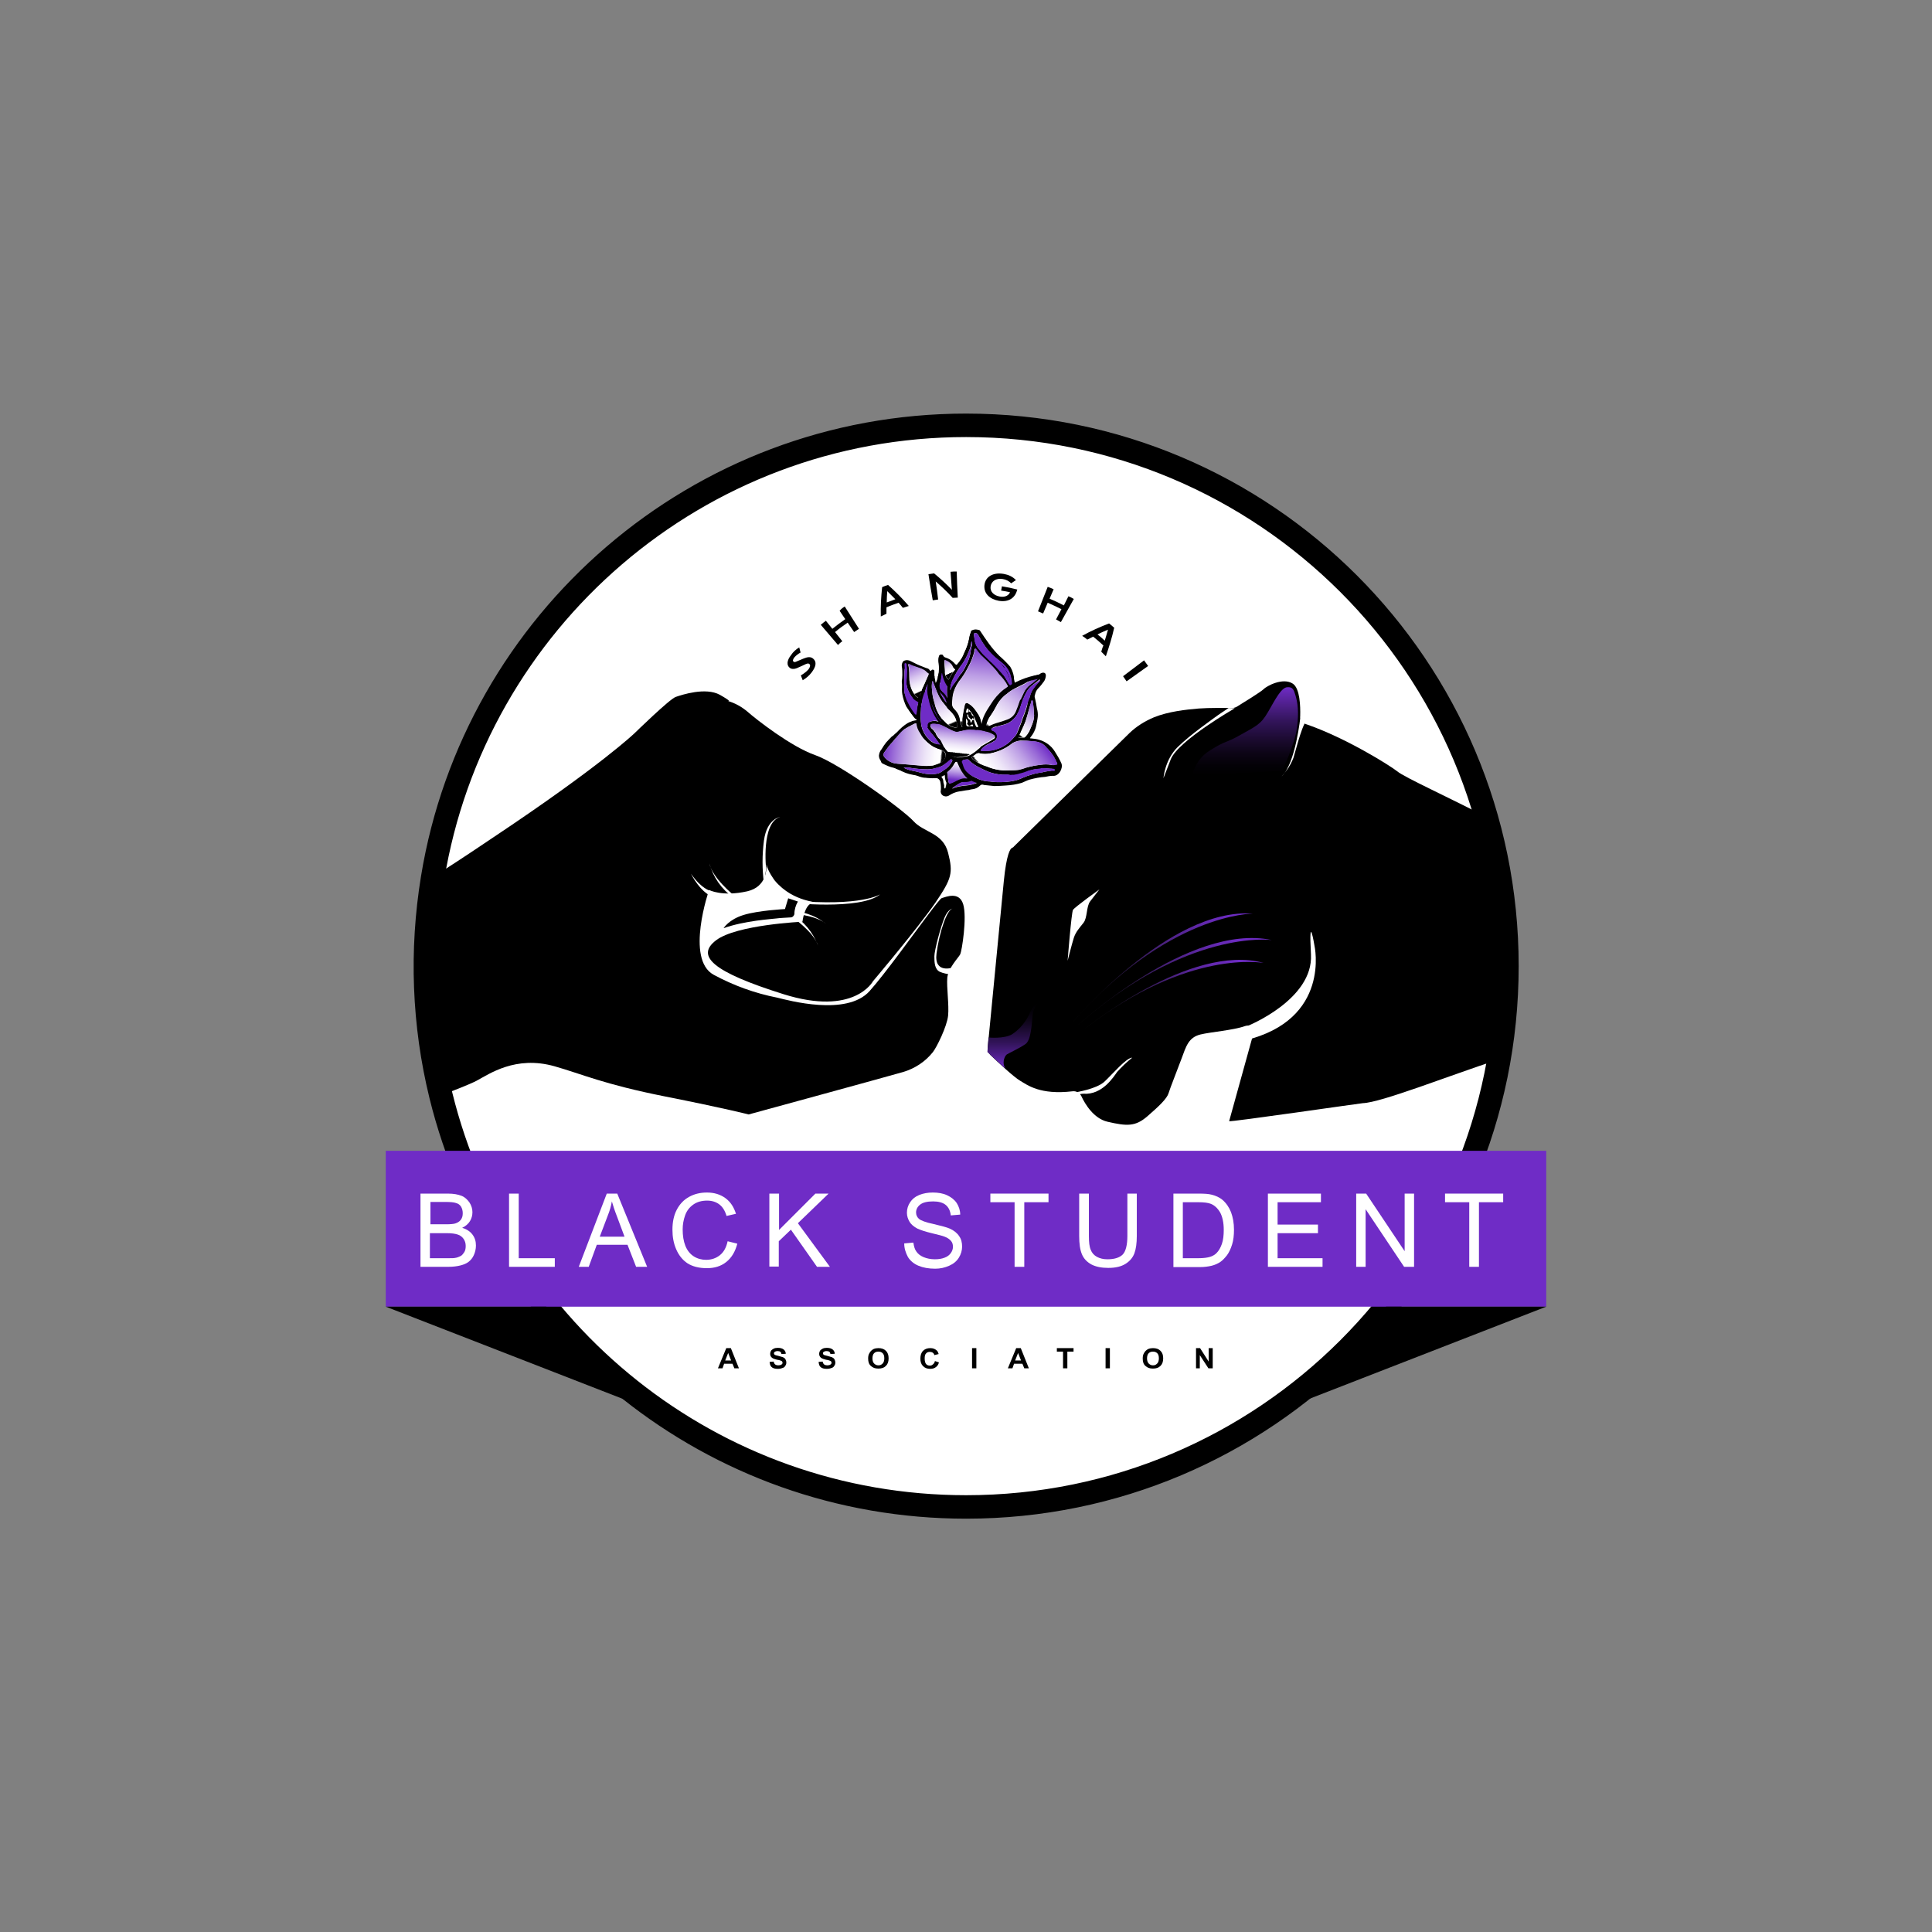 <?xml version="1.0" encoding="utf-8"?>
<!-- Generator: Adobe Illustrator 24.3.0, SVG Export Plug-In . SVG Version: 6.00 Build 0)  -->
<svg version="1.1" id="Layer_1" xmlns="http://www.w3.org/2000/svg" xmlns:xlink="http://www.w3.org/1999/xlink" x="0px" y="0px"
	 viewBox="0 0 717.7 717.7" style="enable-background:new 0 0 717.7 717.7;" xml:space="preserve">
<rect x="0" y="0" width="717.7" height="717.7" fill="#808080" stroke="none"/>
<style type="text/css">
	.st0{fill:#FFFFFF;}
	.st1{fill:url(#SVGID_1_);}
	.st2{fill:url(#SVGID_2_);}
	.st3{fill:url(#SVGID_3_);}
	.st4{fill:#6F2CC6;}
	.st5{fill:url(#SVGID_4_);}
	.st6{fill:url(#SVGID_5_);}
	.st7{fill:url(#SVGID_6_);}
	.st8{fill:url(#SVGID_7_);}
	.st9{fill:url(#SVGID_8_);}
	.st10{fill:url(#SVGID_9_);}
	.st11{fill:url(#SVGID_10_);}
	.st12{fill:url(#SVGID_11_);}
	.st13{fill:url(#SVGID_12_);}
	.st14{fill:url(#SVGID_13_);}
	.st15{fill:url(#SVGID_14_);}
	.st16{fill:url(#SVGID_15_);}
	.st17{fill:none;stroke:#000000;stroke-width:8.72;stroke-miterlimit:10;}
	.st18{enable-background:new    ;}
</style>
<g>
	<circle class="st0" cx="358.9" cy="358.9" r="199.4"/>
	<path d="M556.3,305.6v88.1c-18,5.9-43.3,15.9-50,16.1c-0.6,0-49.4,7.1-49.7,6.7l9.5-34.3c-0.9-1.1-2.4-1.5-3.7-1
		c-4.2,1.5-12.9,2.2-16.5,3.1c-4.4,1.1-5.3,4.4-7,9s-4.2,10.8-4.8,12.8s-3.5,4.8-7.9,8.6s-7.5,3.7-14.8,2c-5.1-1.2-8.3-6.5-9.7-9.5
		c-0.6-1.2-1.9-2-3.3-1.8c-12,1.4-16.7-2.3-19.4-3.9c-2.3-1.3-8.5-7.1-11.1-9.6c-0.7-0.7-1.1-1.7-1-2.6c0.8-8.6,4.9-50.3,6-62
		c1-10.1,2.4-12,3-12.3c0.3-0.1,0.6-0.3,0.8-0.6l42.9-42.1c2.6-2.5,5.7-4.4,9-5.8c5.4-2.2,12-2.9,16.7-3.3
		c3.8-0.3,10.2-0.2,12.5-0.2c0.6,0,1.2-0.2,1.7-0.5c2.3-1.4,8.9-5.5,9.8-6.4c1.1-1.2,7.3-4.6,11-2.1c2.6,1.8,2.8,8.3,2.7,11.9v0.1
		c0,1.5,1,2.7,2.4,3.1l0.3,0.1c14.3,5,30.2,14.9,33.3,17.3C521.7,288.8,537.9,296,556.3,305.6z"/>
	<path d="M351.9,363.2c-0.3,3.6,0.7,10.1,0.3,14.1s-4.3,11.9-5.7,13.6c-2.8,3.5-6.6,6-10.9,7.3c-6.2,1.8-57.5,15.8-57.5,15.8
		s-8.4-2.2-31.1-6.7s-31.1-8.4-41-11.2c-14.5-4.1-24.3,2.9-29,5.4c-2.5,1.3-9.1,3.9-13.8,5.6c-6.5-26.5-7.5-53.9-3.1-80.8
		c5.3-3.4,12.6-8.1,22.8-15c40.4-26.9,52.9-39,52.9-39s12.9-12.6,15.2-13.4s11.1-3.7,16.4-0.8c4.4,2.5,3.4,2.4,3,2.3
		c2.7,0.8,5.2,2.2,7.3,4c3.3,2.9,16.2,13,25.1,16.1s32.5,20.1,36.5,24.5s11,4.3,12.9,11.8s1.4,9.5-4.7,18.5c-0.9,1.3-2,2.8-3.2,4.4
		c-7.4,9.9-20,24.8-20,24.8s-6.9,13.1-33.3,4.8s-32.6-14.2-25-20s32.1-6.9,32.1-6.9s0.7-6.4,3.8-7s-7,0.2-14.1-8.3
		c0,0-2.6-3.4-3.1-6.1c0.1,1.7,0.2,8.4-7.1,10.1c-9.4,2.1-14.2-0.5-14.2-0.5s-8.9,25.7,1.7,31.5c7.4,4,15.4,6.9,23.6,8.5
		c4.1,1,25.8,7,34.3-2.4c5.8-6.5,15.6-20.2,21.7-28.3c2.8-3.7,4.7-6.2,5.2-6.3c1.5-0.4,6.4-2.6,7.9,2.3s-0.5,17.4-1.1,18.6
		S352.3,359.5,351.9,363.2z"/>
	<path d="M296.9,240.5c0.2,0.8,0.3,1.1,0.5,1.9c-0.9,0.5-1.7,1.1-2.3,1.8c-0.6,0.8-0.7,1.3-0.3,1.6c0.4,0.3,0.7,0.1,1.4-0.2
		c1-0.4,1.4-0.6,2.4-1c1.5-0.6,2.6-0.7,3.5,0.1c1.4,1.2,1,3-0.6,5.1c-0.9,1.2-2,2.1-3.3,2.9c-0.3-0.7-0.4-1.1-0.7-1.8
		c1-0.6,2-1.3,2.8-2.2c0.7-0.9,0.8-1.6,0.4-2s-1-0.2-1.8,0.2s-1.3,0.6-2.2,1c-1.4,0.7-2.5,0.8-3.3,0.2c-1.2-0.9-1.2-2.7,0.5-4.8
		C294.6,242.2,295.7,241.2,296.9,240.5z"/>
	<path d="M313.8,225.3l5.3,8.3c-0.7,0.5-1.1,0.7-1.8,1.2l-2.4-3.5c-1.9,1.3-2.9,2-4.7,3.5l2.7,3.4c-0.7,0.5-1,0.8-1.6,1.4l-6.4-7.5
		c0.7-0.6,1.1-0.9,1.9-1.5l2.4,3c1.9-1.5,2.8-2.2,4.8-3.6c-0.9-1.3-1.3-1.9-2.1-3.1C312.6,226.1,313,225.8,313.8,225.3z"/>
	<path d="M333.8,223.9c-1.8,0.6-2.7,1-4.5,1.7c0,1,0,1.5,0,2.4c-0.8,0.4-1.3,0.6-2.1,1c-0.1-3.6,0.1-7.3,0.5-10.9
		c0.9-0.4,1.3-0.5,2.2-0.8c2.7,2.4,5.3,5,7.7,7.8c-0.9,0.3-1.3,0.4-2.2,0.7C334.8,225,334.4,224.6,333.8,223.9z M332.6,222.6
		c-1.2-1.2-1.8-1.8-3-3c-0.1,1.7-0.2,2.5-0.2,4.2C330.6,223.4,331.3,223.1,332.6,222.6L332.6,222.6z"/>
	<path d="M355.8,222l-1.9,0.1c-2-2.2-4.1-4.2-6.3-6.1l0,0c0.4,2.7,0.6,4,0.9,6.7c-0.8,0.1-1.2,0.2-2,0.3c-0.7-3.9-1-5.8-1.6-9.7
		c0.9-0.1,1.3-0.2,2.1-0.3c2.3,1.9,4.5,3.9,6.6,6.1l0,0l-0.5-6.7c0.9-0.1,1.4-0.1,2.3-0.1C355.5,216.2,355.6,218.1,355.8,222z"/>
	<path d="M377.8,219.3c-0.7,2.7-3,4.5-6.7,3.9c-3.4-0.6-5.7-2.7-5.4-5.8s3.1-4.9,7.2-4.2c1.7,0.3,3.3,1,4.5,2.3
		c-0.7,0.5-1.1,0.7-1.8,1.2c-0.8-0.9-1.9-1.4-3.1-1.6c-2.5-0.4-4.2,0.8-4.5,2.7s1.1,3.4,3.4,3.8c2.2,0.4,3.4-0.6,3.8-1.6
		c-1.3-0.3-2-0.4-3.3-0.6l0.3-1.6c2.3,0.4,3.4,0.6,5.7,1.2C377.9,219,377.9,219.2,377.8,219.3z"/>
	<path d="M398.9,222.5l-4.8,8.6c-0.7-0.4-1.1-0.6-1.8-1c0.8-1.5,1.2-2.3,2-3.8c-2-1-3.1-1.5-5.1-2.4c-0.7,1.6-1,2.4-1.7,4
		c-0.8-0.3-1.1-0.5-1.9-0.8l3.6-9.1c0.9,0.3,1.3,0.5,2.2,0.9c-0.6,1.4-0.9,2.1-1.5,3.5c2.1,0.9,3.2,1.4,5.3,2.5l1.7-3.4
		C397.6,221.8,398.1,222,398.9,222.5z"/>
	<path d="M409.9,239.8c-1.5-1.4-2.2-2-3.8-3.3c-0.9,0.4-1.3,0.7-2.2,1.1c-0.7-0.6-1.1-0.9-1.9-1.4c3.2-1.8,6.6-3.3,10-4.6
		c0.8,0.6,1.1,0.9,1.9,1.6c-0.8,3.6-1.9,7.1-3.1,10.6c-0.7-0.7-1-1-1.7-1.7C409.4,241.1,409.5,240.6,409.9,239.8z M410.4,238
		c0.5-1.6,0.7-2.4,1.2-4.1c-1.6,0.7-2.4,1-3.9,1.8C408.8,236.5,409.3,237,410.4,238L410.4,238z"/>
	<path d="M418.5,253.1c-0.5-0.8-0.8-1.1-1.3-1.9l7.8-5.9c0.6,0.8,0.9,1.3,1.5,2.1L418.5,253.1z"/>
	<path d="M385.5,255.9c0.9-0.9,1.7-1.9,2.4-2.9c0.3-0.5,0.5-1.1,0.6-1.8c0-0.2,0-0.4,0-0.5c-0.1-0.7-0.7-1-1.6-0.7
		c-0.5,0.2-0.8,0.6-1.3,0.7c-1.3,0.3-2.5,0.7-3.6,1.3c-1.5,0.8-3.1,1.5-4.6,2.2c-0.2,0.1-0.5,0.2-0.6,0.2s-0.1-0.4-0.1-0.6
		c0-0.2,0-0.4-0.1-0.5c-0.2-0.5-0.3-1-0.4-1.6c0-1.3-0.4-2.6-1.4-3.6c-1-0.9-1.7-2.1-2.7-3c-1-0.9-2-1.8-2.8-2.8
		c-0.8-1-1.6-1.9-2.3-2.9c-0.3-0.4-0.6-0.9-0.9-1.3c-0.3-0.2-0.5-0.4-0.7-0.7c-0.5-0.5-0.8-1.1-1.1-1.7c-0.1-0.2-0.2-0.5-0.3-0.8
		c-0.2-0.5-0.3-0.9-0.9-1c-0.4-0.1-0.9-0.1-1.3,0c-0.4,0.1-0.7,0.2-1,0.4c-0.1,0-0.1,0.1-0.1,0.3c-0.3,0.9-0.6,1.8-0.7,2.8
		c-0.1,0.5-0.2,1-0.3,1.4c-0.2,0.7-0.4,1.3-0.7,1.9c0,0.2-0.1,0.3-0.2,0.5c-0.2,0.5-0.5,1-0.7,1.5c-0.4,1.2-1,2.4-1.7,3.5
		c-0.8,1-1.1,1.1-2,0l0,0c-0.7-0.7-1.5-1.3-2.5-1.7c-0.5-0.2-1.3-0.3-1.6-1.1c-0.2-0.4-1.2-0.3-1.2,0c-0.2,0.5-0.4,1-0.4,1.6
		c0,0.3,0,0.6,0,0.9c0.1,0.3,0.1,0.6,0.1,1c0.1,0.1,0.1,0.2,0.1,0.3c-0.1,0.7,0,1.4,0,2.1c-0.1,0.5-0.2,1.1-0.4,1.6l0,0
		c-0.1,0.3-0.2,0.6-0.1,0.8c0,0.5-0.1,1-0.3,1.5c0,0.2-0.2,0.4-0.4,0.4c-0.3,0-0.2-0.3-0.2-0.4c-0.1-0.5-0.2-1.1-0.3-1.6
		c0-0.1,0-0.3,0-0.4c0-0.1-0.1-0.1-0.1-0.2c0-0.1,0-0.3,0-0.4v-0.1c0-0.2,0-0.4,0-0.6s0-0.5,0-0.8c-0.1-0.1-0.2-0.2-0.4-0.3
		c-0.3-0.2-0.6,0.1-0.8,0.3s-0.7,0.4-0.9,0c-0.5-0.9-1.4-1.1-2.1-1.4c-1.6-0.6-3.1-1.3-4.6-2.1c-0.7-0.4-1.6-0.5-2.3-0.2
		c-0.6,0.1-1.1,1.2-1,2.1c0.2,1.1,0.2,2.1,0.2,3.2c0,0.8-0.1,1.7-0.2,2.5c0.2,1.3,0,2.6,0.1,3.9c0,0.3,0.1,0.5,0.1,0.8
		c0.3,1.6,0.8,3.2,1.5,4.6c0.3,0.5,0.7,0.9,1,1.3c0.6,0.8,1.1,1.7,1.7,2.5c0.3,0.3,0.4,0.6,0.8,0.8c0.1,0,0.4,0.1,0.3,0.3
		s-0.2,0.2-0.4,0.2c-1,0.2-2,0.5-2.9,1c-1.5,0.9-2.8,2.1-4,3.4c-1.1,0.9-2.1,1.9-2.9,3c-0.4,0.5-0.8,1-1.3,1.5
		c-0.7,0.9-1.1,2-1.8,2.8c-0.3,0.3-0.5,0.7-0.5,1.1c0,0.2,0,0.5,0.1,0.7c0.1,0.7,0.4,1.3,0.5,1.9c0.1,0.3,0.4,0.6,0.7,0.7
		c1.2,0.6,2.5,1.2,3.9,1.5c0.8,0.1,1.5,0.4,2.2,0.8c1.5,0.9,3.2,1.5,4.9,1.8c0.6,0.1,1.1,0.2,1.6,0.3c0.9,0.4,1.8,0.7,2.7,0.8
		c1.4,0.1,2.9-0.1,4.3,0.1c0.8,0,1.5,0.6,1.7,1.4c0.2,1,0.3,2.1,0.2,3.2c-0.2,0.7,0.1,1.4,0.6,1.8c0.6,0.5,1.5,0.6,2.3,0.2
		c1.2-0.8,2.5-1.4,3.9-1.6c1.1-0.1,2.2-0.4,3.3-0.5c0.5,0,1-0.3,1.5-0.3c1.2-0.1,2.2-0.6,3-1.4c0.3-0.3,0.7-0.4,1.1-0.3l0.3,0.1
		c1.3,0.1,2.6,0.3,3.9,0.4c1.4,0,2.8-0.1,4.2-0.2c2-0.1,4-0.4,6-1c1-0.4,1.9-0.9,2.9-1.2c1.9-0.5,3.8-0.9,5.7-1
		c1-0.2,1.9-0.4,2.9-0.4c2.2,0.3,3.9-2.8,3.2-4.6c-0.7-1.6-1.6-3.1-2.5-4.5c-1.3-2.1-3.4-3.6-5.8-4.3c-1-0.3-2-0.4-3-0.5
		c-0.3,0-0.5,0-0.2-0.4c1-1.2,1.8-2.7,2.1-4.2c0.2-1.1,0.5-2.3,0.6-3.4c0.1-1,0-2.1-0.3-3.1c-0.2-1.2-0.4-2.5-0.7-3.7
		c-0.2-0.5-0.2-1,0-1.5C384.7,257.1,385,256.5,385.5,255.9z M379.9,254.3c0.6-0.3,1.2-0.6,1.7-1c1-0.6,2.1-1,3.1-1.5
		c0.4-0.2,0.8,0,1.2-0.3l0.1,0.2c-0.2,0.2-0.5,0.4-0.7,0.6c-0.9,0.6-1.7,1.4-2.6,2c-1,0.8-1.9,1.8-2.4,3c-0.5,1-0.9,2-1.4,3
		c-0.3,0.8-0.6,1.6-0.8,2.4c-0.4,1.5-1.1,2.8-2.2,3.9c-0.7,0.7-1.7,1.2-2.7,1.3c-0.5,0.1-0.9,0.2-1.3,0.5c-1.1,0.4-2.1,0.7-3.2,1.1
		c-0.5,0.2-1,0.5-1.4,0.9c-0.3,0.3-0.7,0.3-1,0.1c-0.4-0.2-0.1-0.5,0-0.7c0.3-1.5,0.9-2.9,1.8-4.1c0.9-1.3,1.7-2.7,2.4-4.1
		c0.9-1.5,2.1-2.9,3.6-3.9C375.9,256.1,377.9,255.3,379.9,254.3z M344.6,254.7c0.1,0.3,0.1,0.6-0.1,0.9c-0.1,0.1-0.1,0.3,0,0.4
		c0.4,0.3,0.1,0.7,0.2,1c0.2,1.8,0.7,3.6,1.4,5.3c0.4,1,0.8,1.9,1.3,2.8c0.4,1.1,1,2.1,1.8,2.9c-0.3,0.1-0.6,0.1-0.9,0
		c-1-0.3-2.1-0.2-3.1,0.2c-0.7,0.3-1.1,1.2-0.8,1.9c0,0,0,0.1,0,0.1c0.7,1.4,1.9,2.5,2.8,3.7c0.7,1,1.4,1.9,2.1,2.9
		c-0.3,0.1-0.6,0.1-0.9,0c-1.2-0.7-2.5-1.1-3.4-2.2c-1.5-1.5-2.5-3.5-2.8-5.5c-0.2-1.7-0.3-3.3-0.1-5c0-1.7,0.3-3.4,1-5
		c0.4-0.8,0.4-1.8,0.7-2.7c0.2-0.7,0.4-1.4,0.8-2c0.3-0.3,0.6-0.6,0.8-1c0,0.4,0.1,0.8-0.4,0.9C344.6,254.3,344.6,254.5,344.6,254.7
		z M348.4,273.9l-0.1-0.2c0,0,0-0.1-0.1-0.1c-0.1-0.1-0.2-0.3-0.3-0.5c0,0-0.1-0.1-0.1-0.2l0,0l0,0c0,0-0.1-0.1-0.1-0.2
		c0,0,0-0.1,0-0.1l0,0l-0.3-0.5l0,0c0,0,0,0,0,0l0,0l0,0l0,0c0,0-0.1-0.1-0.1-0.1c0,0-0.1-0.1-0.1-0.1l0,0l0,0c0,0,0,0,0,0
		c-0.1-0.2-0.3-0.4-0.4-0.6l-0.3-0.3c-0.3-0.2-0.6-0.5-0.8-0.8c0,0-0.1-0.1-0.1-0.1c0,0,0-0.1,0-0.1v-0.1c0-0.1-0.1-0.2-0.1-0.3
		c0-0.3,0.3-0.6,0.6-0.7c0.6-0.1,1.3-0.1,1.9,0.1c0.8,0.1,1.5,0.3,2.2,0.7c1.6,0.7,3,1.7,4.7,2.2c0.8,0.2,1.5-0.2,2.3-0.3
		c0.1,0,0.2,0,0.4-0.1c1.2-0.3,2.4-0.4,3.6-0.3l0,0c0.4,0,0.8,0,1.2,0.1c0.9-0.1,1.8,0.1,2.7,0.3c0.2,0,0.5,0.1,0.7,0.2
		c0.5,0.1,1.1,0.2,1.6,0.4c0.7,0.3,1.3,0.6,1.9,1c0.3,0.2,0.4,0.7,0.2,1c0,0.1-0.1,0.1-0.1,0.1c-1.5,1.1-3.2,1.9-4.8,2.9
		c-0.2,0.1-0.3,0.2-0.4,0.4c-0.1,0.1-0.2,0.2-0.3,0.3l-0.1,0.1v0l0,0c-0.1,0.1-0.2,0.1-0.3,0.2c-1,1-2.2,1.8-3.5,2.5
		c-0.4,0.2-0.8,0.3-1.2,0.3c-1,0.1-2,0.4-3.1,0.4c-1.1,0-2.1-0.4-2.8-1.3c-0.3-0.4-0.6-0.8-0.9-1.3l0,0c-0.1-0.1-0.2-0.2-0.3-0.3
		c-0.1-0.2-0.2-0.3-0.3-0.5s-0.2-0.2-0.3-0.3c-0.4-0.7-0.7-1.5-1.1-2.2v-0.1l0,0l-0.1-0.1c0,0-0.1-0.1-0.1-0.1c0,0,0,0,0-0.1l0,0
		c0,0-0.1-0.1-0.1-0.1c0,0-0.1,0-0.1-0.1l0,0c0,0-0.1-0.1-0.1-0.1l0-0.1C349.1,274.6,348.7,274.3,348.4,273.9z M359.8,269.5
		c0.2,0.2,0.4,0.2,0.6,0l0.5-0.3c0.2-0.1,0.4-0.1,0.5,0.1c0,0,0,0,0,0c0.1,0.1,0.1,0.3,0.1,0.4c-0.1,0.2-0.3,0.1-0.4,0.1
		c-0.4-0.1-0.7-0.1-1.1,0c-0.8,0.2-1.1-0.2-1.1-0.9c-0.1-0.7-0.1-1.3,0-2c0.4,0.6,0.9,1,0.4,1.8C359.1,269,359.6,269.2,359.8,269.5z
		 M363.3,269.6c0.1,0.1,0.1,0.3,0,0.4c0,0-0.1,0.1-0.1,0.1c-0.2,0.1-0.5,0-0.6-0.2c0,0,0,0,0,0c-0.5-0.9-0.8-1.9-0.8-2.9
		c0-0.5,0.1-0.9-0.6-1.2c-0.3-0.1-0.2-0.8-0.6-1.1c-0.1-0.1,0-0.3-0.3-0.3c-0.6-0.1-0.6-0.1-0.3-0.8c1.1,1.2,2,2.7,2.5,4.2
		C362.9,268.4,362.9,269.1,363.3,269.6z M360.7,267.3c0.1,0.2,0.3-0.1,0.4-0.3s0.2-0.3,0.3-0.2c0.1,0.1,0.2,0.2,0.3,0.3
		c0.1,0.2,0,0.4-0.2,0.4c-0.5,0-0.4,0.4-0.5,0.6s-0.1,0.3-0.3,0.3s-0.1-0.2-0.2-0.2c0-0.6-0.2-0.9-0.7-1.1c-0.4-0.5-0.5-1.1-0.5-1.7
		c0.1,0,0.1,0,0.2,0c0.2,0.1,0.3,0.3,0.2,0.5C359.7,266.5,360.5,266.8,360.7,267.3z M359.8,263.6c-0.1,0.2-0.1,0.4-0.1,0.7
		c0.1,0.3,0,0.5-0.4,0.4c-0.4,0.1-0.6,0-0.4-0.4c0.1-0.3,0.1-0.6,0.2-0.8s0.2-0.4,0.4-0.3S359.9,263.4,359.8,263.6L359.8,263.6z
		 M373.2,248.3c0.2-0.1,0.4,0.1,0.5,0.2c1.1,1.5,1.9,3.1,1.6,5c0,0.5,0,1,0.2,1.5c0.1,0.3-0.2,0.4-0.4,0.4s-0.2-0.2-0.2-0.3
		c0-0.4,0-0.6,0-0.9c0.3-2.1-0.6-3.8-1.6-5.6C373.2,248.6,373,248.4,373.2,248.3L373.2,248.3z M361.8,235.8
		c-0.1-0.5,0.1-0.6,0.6-0.6c0.4,0,0.7,0.2,0.9,0.6c0.8,1.5,1.7,3,2.7,4.4c0.6,0.9,1.4,1.7,2,2.6c0.5,0.6,1,1.2,1.6,1.7
		c1.6,1.7,2.8,3.6,3.8,5.6c0.3,0.7,1,1.3,1.1,2.1c0,0.2,0.1,0.3,0.1,0.5s0.1,0.4-0.1,0.4s-0.2-0.1-0.3-0.2c-1-1.7-2.1-3.3-3.4-4.7
		c-0.8-1-1.8-1.9-2.9-2.6c-0.3-0.3-0.6-0.7-0.9-1c-1.1-1.1-2.3-2.2-3.3-3.4c-0.8-0.9-1.4-2.1-1.6-3.4
		C362,237.1,361.9,236.5,361.8,235.8z M362.1,240.9c0.6,0.9,1.2,1.7,1.9,2.5c1.3,1.3,2.7,2.5,4,3.9c1,1,2,2.1,2.8,3.3
		c0.8,0.8,1.6,1.7,2.2,2.6c0.3,0.4,0.6,0.8,0.8,1.3l0.2,0.3l0,0l0,0c0,0.1,0.1,0.1,0.1,0.1c0.1,0.1,0.1,0.2,0.2,0.3
		c0,0.1,0,0.1,0,0.2l0,0c0,0.1,0,0.1,0,0.2c-0.1,0.3-0.3,0.5-0.4,0.8c0,0-0.1,0.1-0.2,0.1s0,0-0.1,0s0,0,0,0s-0.1,0.1-0.2,0.1l0,0
		c0,0,0,0-0.1,0s-0.1,0.1-0.1,0.1c-0.2,0.2-0.4,0.3-0.6,0.5c0,0-0.1,0.1-0.1,0.1l-0.8,0.5l0,0l0,0c-1.4,1.5-2.6,3.1-3.6,4.9
		c-1,1.6-1.7,3.3-2.6,5c-0.2,0.5-0.4,1-0.6,1.5c-0.2-0.2-0.4-0.6-0.4-0.9c-0.3-2.1-1.5-3.6-2.7-5.2c-0.6-0.7-1.3-1.3-2-1.7
		c-0.8-0.5-1.3-0.3-1.5,0.6c-0.3,1.4-0.6,2.8-0.8,4.2c-0.2,1.1-0.1,2.3,0.1,3.4c0,0.2,0.1,0.3-0.1,0.4s-0.3-0.1-0.3-0.3
		c-0.3-0.7-0.5-1.4-0.6-2.1c-0.1-1.6-0.9-3-2-4.1c-1.3-1.2-0.9-2.5-0.8-3.8c0-0.8,0.2-1.7,0.4-2.5c0.6-1.9,1.6-3.7,2.9-5.2
		c1.1-1.5,2-3.1,2.8-4.7c0.9-1.6,1.5-3.3,2-5.1C361.9,241.9,362,241.5,362.1,240.9z M357.6,246.5c0.9-1.4,1.7-2.9,2.3-4.5
		c0.5-1.1,0.8-2.2,0.9-3.4c0-0.1,0.1-0.1,0.2-0.2c0.2,0.3,0.2,0.7,0.1,1c-0.2,1.1-0.5,2.1-0.6,3.1c-0.2,1.3-0.6,2.6-1.2,3.8
		c-0.6,1.3-1.2,2.5-2,3.6c-0.6,0.8-1.1,1.6-1.6,2.5c-0.3,0.4-0.6,0.8-0.9,1.2c-0.5,0.8-0.8,1.6-1.4,2.4c-0.1,0.1-0.2,0.3-0.4,0.4
		c0-1.2,0.3-2.5,0.8-3.6C354.8,250.5,356.1,248.4,357.6,246.5z M351,249.5c0-1.3-0.2-2.5-0.2-3.8c0-0.5,0-0.5,0.5-0.3
		c1.2,0.5,2.2,1.4,2.7,2.5c0.1,0.2,0.3,0.3,0.5,0.4c0.4,0.1,0.4,0.3,0.2,0.6c-0.8,0.9-1.4,1.9-2,3c-0.1,0.2-0.2,0.4-0.3,0.6
		C351.4,251.7,350.9,250.6,351,249.5L351,249.5z M349.1,253.8c0.3-0.4,0.4-0.8,0.6-1.2s0-0.9,0.2-1.2c0.2,0,0.3,0.1,0.4,0.2
		c0.4,0.8,0.8,1.5,1.2,2.2c0.3,0.5,0.4,1,0.3,1.5c-0.1,1.7,0,3.5,0.2,5.2c0.1,0.2,0,0.5-0.2,0.7c-1.2-1.3-2.1-2.8-2.8-4.5
		c0.4,0.1,0.8,0.1,0.8,0.6c0,0.1,0.1,0.2,0.3,0.1c0.1,0,0.1-0.1,0.1-0.2c0,0,0,0,0,0c-0.1-0.3-0.3-0.5-0.5-0.7
		C348.4,255.5,348.4,255,349.1,253.8L349.1,253.8z M346.3,253.3c0-0.1,0-0.2,0.2-0.3c1,2.6,1.8,5.2,3.4,7.5c0.7,0.9,1.5,1.8,2.1,2.7
		c0.6,0.7,1.4,1.3,1.9,2c0.7,0.8,1.2,1.8,1.4,2.9c0.1,0.5,0.4,1,0.3,1.5c0,0.2,0.2,0.6-0.1,0.6s-0.8,0.2-1.1,0h-0.1
		c-0.9-0.2-1.8-0.7-2.5-1.3c-0.5-0.5-1-1-1.5-1.5c-0.1-0.1-0.2-0.2-0.3-0.3c-0.1-0.1-0.1-0.2-0.2-0.2l0,0c-1.3-1.7-2.2-3.6-2.6-5.6
		c-0.1-0.2-0.1-0.5-0.2-0.7c-0.5-1.5-0.7-3.1-0.8-4.6C346.1,255,346.1,254.1,346.3,253.3L346.3,253.3z M337.8,252.6
		c-0.1-1.8,0.1-3.7-0.4-5.5c-0.1-0.3,0.1-0.5,0.4-0.3c1.8,1,3.9,1.2,5.6,2.3c0.5,0.3,0.9,0.9,1.5,1.2c0.1,0,0,0.3,0,0.4
		c-0.6,1.4-1.2,2.8-1.8,4.1c0,0.1-0.1,0.1-0.1,0.2c-0.1,0.4-0.3,0.8-0.5,1.2c0,0.6-0.2,1.3-0.6,1.8c-0.2,0.2-0.2,0.5-0.2,0.7
		c-0.1,0.7-0.4,0.8-0.9,0.4c-0.3-0.2-0.7-0.5-0.9-0.9C338.6,256.6,338,254.6,337.8,252.6L337.8,252.6z M339.5,262.4
		c-0.7-0.5-1.2-1.1-1.6-1.9c0,0,0-0.1,0-0.1c-1,0.2-0.7-0.7-1-1.1c-0.8-1.1-1.1-2.4-1-3.8c0.1-2,0.1-4,0.1-6c0-0.4,0.1-1.3,0.3-1.2
		c0.5,0.1,0.1,0.7,0.2,1.1c0.2,1.6-0.3,3.3,0.2,4.8c0.2,0.9,0.4,1.8,0.8,2.6c0.3,0.7,0.7,1.4,1.1,2c0.5,0.6,1.1,1,1.3,1.8
		c0,0.1,0.1,0.1,0.2,0.1c0.9,0,0.9,0.5,0.8,1.2c-0.2,0.9-0.1,1.8-0.2,2.6c0,0.1-0.1,0.2-0.1,0.3c-0.4-0.3-0.5-0.7-0.4-1.2
		C340.4,262.9,339.9,262.6,339.5,262.4L339.5,262.4z M340.4,268c0.1,0,0.2,0,0.2,0.1c0,0.1,0,0.2-0.1,0.2c0,0-0.1,0-0.1,0
		c-0.4-0.1-0.8,0.1-1.3,0.1C339.5,268.1,339.9,268,340.4,268L340.4,268z M333.4,283.7c-1.9-0.1-3.7-1-4.9-2.5
		c-0.4-0.5-0.4-1.2,0-1.7c1-1.4,2-2.8,3.2-4c0.3-0.3,0.5-0.7,0.8-1c1-1.2,1.7-2.6,3.1-3.4c1.3-0.8,2.6-1.5,4-2.2
		c0.9-0.4,1.1-0.2,1.4,0.7c0.3,1.2,0.8,2.4,1.5,3.4c0.2,0.3,0.4,0.6,0.5,0.9c0.5,0.9,1.2,1.7,2,2.3c0.8,0.7,1.7,1.3,2.7,1.7
		c0.9,0.4,1.8,0.6,2.6,1c0.7,0.3,1.1,1,1,1.8c-0.1,1-0.8,2-1.7,2.5c-1,0.4-2,0.8-3,1.1c-1.7,0.2-3.4,0.2-5.1,0
		C338.7,284.1,336.1,283.9,333.4,283.7L333.4,283.7z M351.3,292.3c0,0.2,0,0.6-0.3,0.6s-0.2-0.4-0.3-0.6c0.2-0.7-0.3-1.4-0.3-2.2
		c0-0.5-0.3-1-0.6-1.4c-0.1-0.1-0.3-0.4-0.1-0.5c0.3-0.2,0.6-0.4,1-0.4c0.2,0,0.3,0.3,0.3,0.4c0,0.9,0.2,1.8,0.6,2.6
		C351.5,291.3,351.5,291.8,351.3,292.3L351.3,292.3z M348.6,287.3c-0.8,0.2-1.7,0.3-2.6,0.3c-1.4,0-2.8-0.2-4.1-0.6
		c-1-0.3-2-0.5-3-0.7c-1.1-0.2-2.2-0.6-3.2-1.1c0.9-0.2,1.9-0.1,2.8,0.1c2,0.3,4.1,0.5,6.1,0.5c1.1,0,2.1-0.2,3.1-0.6
		c0.4-0.2,0.9-0.2,1.3-0.3c1-0.3,1.9-0.9,2.5-1.7c0.4-0.5,1.1-0.6,1.6-1.1c0.1-0.1,0.5,0,0.6,0.2s0.1,0.4,0,0.5
		c-0.7,1.3-1.7,2.5-3,3.2C350,286.6,349.3,287,348.6,287.3L348.6,287.3z M352.3,290.1c0-0.2-0.1-0.4-0.1-0.7c-0.2-0.7,0-1.5-0.3-2.2
		c-0.1-0.3,0.1-0.4,0.3-0.6c1-0.8,1.8-1.8,2.4-3c0.4-0.7,0.8-0.8,1.1-0.1s0.7,1.2,1,1.8c0.4,0.8,1,1.5,1.7,2c0.4,0.3,0.7,0.7,1,1.2
		c0.2,0.3,0.1,0.5-0.2,0.5c-0.1,0-0.1,0-0.2,0c-1.8-0.3-3.2,0.7-4.7,1.4c-0.2,0.1-0.4,0.2-0.7,0.3
		C352.6,291.2,352.5,291.1,352.3,290.1L352.3,290.1z M359,291.8c-1.5,0.1-3,0.4-4.4,0.8c-0.3,0.1-0.5,0.3-0.8,0.4
		c0.1-0.4,0.4-0.5,0.7-0.7c0.7-0.5,1.4-1,2.2-1.4c1-0.5,2.1-0.2,3.1-0.4c0.4,0,0.8-0.2,1.1-0.4c0.3-0.4,0.5-0.3,0.7,0.1
		s1,0.3,1.6,0.5C361.9,291.3,360.4,291.7,359,291.8L359,291.8z M390.8,286.2c-0.8,0.2-1.5,0.3-2.3,0.4c-0.8,0.2-1.7,0.4-2.6,0.5
		c-1,0.2-2.1,0.4-3.1,0.8c-1.8,0.4-3.4,1.4-5.1,1.9c-1.5,0.4-3,0.6-4.5,0.7c-1.8,0.1-3.7,0.1-5.5-0.2c-1.9,0-3.8-0.6-5.5-1.5
		c-0.9-0.4-1.8-1-2.5-1.8c-0.7-0.8-1-1.8-1-2.8c-0.2,0.2-0.3,0.5-0.5,0c0-0.1-0.1-0.3-0.1-0.4c-0.8-1.4-0.5-1.6,1.2-1.7
		c0.1,0,0.3,0,0.4,0.1c2,2.1,4.6,3.2,7.2,4.4c2.3,0.9,4.8,1.3,7.3,1.2c1.2,0.2,2.4,0.3,3.6,0.2c1-0.1,2-0.4,3-0.8
		c1.4-0.6,2.8-1.5,4.3-1.4c1,0.1,1.8-0.4,2.7-0.4s1.9,0.2,2.9,0.2c0.2,0,0.5,0,0.5,0.2S390.9,286.1,390.8,286.2L390.8,286.2z
		 M383.4,275.4c1.1,0,2.2,0.2,3.2,0.6c0.9,0.4,1.6,1,2.2,1.8c1,1,1.8,2,2.6,3.2c0.5,0.9,1,1.9,1.4,2.8c0.2,0.5-0.3,0.4-0.5,0.5
		c-0.7,0.1-1.4,0-2-0.2c-1.2-0.2-2.4-0.2-3.7,0c-1.9,0.2-3.8,0.6-5.6,1.1c-0.9,0.3-1.8,0.6-2.7,0.8c-1.6,0.2-3.1,0.1-4.7,0.2
		c-2.4,0-4.8-0.5-7.1-1.5c-1.7-0.5-3.3-1.3-4.7-2.3c-0.2-0.2-0.4-0.3-0.6-0.5c-0.3-0.4-0.3-0.8,0.2-1c0.4-0.2,0.7-0.4,1-0.7
		c0.5-0.4,1.1-0.5,1.7-0.3c2.3,0.5,4.5-0.1,6.6-0.8c2-0.7,3.9-1.8,5.5-3.1c0.9-0.5,1.9-0.8,2.9-0.9
		C380.7,275.1,382,275.2,383.4,275.4L383.4,275.4z M383.7,260.6c0.2,1.5,0.3,2.9,0.4,4.4c0.3,2.5-0.9,4.6-1.8,6.8
		c-0.4,0.7-0.9,1.4-1.5,2c-0.2,0.3-0.5,0.2-0.8,0.2c-0.5,0-1.1,0-1.7,0c0.8-1.5,1.3-3,2-4.4c1.3-2.7,1.7-5.7,2.7-8.5
		c0.1-0.1,0.1-0.3,0.1-0.5s0.1-0.4,0.3-0.4S383.6,260.4,383.7,260.6L383.7,260.6z M382.5,259c-0.1,0.6-0.7,1-0.7,1.7
		c-0.1,0.9-0.3,1.8-0.6,2.7c-0.4,1.3-0.9,2.6-1.4,3.8c-0.2,0.8-0.5,1.6-0.8,2.3c-0.4,0.9-0.8,1.9-1.2,2.9c-0.3,0.6-0.8,1.2-1.3,1.7
		c-1.4,1.7-3.3,3.1-5.4,3.9c-1.7,0.7-3.6,1-5.5,0.9c-0.3,0-0.6,0-0.8,0c-0.2,0-0.4,0-0.4-0.2s0.1-0.2,0.2-0.4
		c0.7-0.8,1.6-1.5,2.6-1.9c0.7-0.3,1.5-0.7,2.1-1.1c0.7-0.3,1.1-1,1.1-1.7c0.1-0.8-0.4-1.6-1.1-2c-0.4-0.2-1-0.3-1-0.7
		s0.7-0.7,1.2-0.9c0.2-0.1,0.5-0.1,0.8-0.1c1.3-0.5,2.7-0.6,4-1.2c2.5-1.2,3.8-3.3,4.7-5.8c0.6-2.1,1.4-4.2,2.5-6.1
		c0.6-1,1.4-1.8,2.3-2.5c0.8-0.6,1.6-1.2,2.5-2c0,0.3-0.1,0.7-0.4,0.9c-0.8,0.8-1.5,1.7-2.2,2.7C383.2,256.9,382.7,257.9,382.5,259
		L382.5,259z"/>
	
		<linearGradient id="SVGID_1_" gradientUnits="userSpaceOnUse" x1="377.048" y1="505.294" x2="377.048" y2="516.934" gradientTransform="matrix(0.99 0.11 0.11 -0.99 -72.19 738.78)">
		<stop  offset="0" style="stop-color:#000000"/>
		<stop  offset="0" style="stop-color:#060606"/>
		<stop  offset="1.000000e-02" style="stop-color:#171717"/>
		<stop  offset="1.000000e-02" style="stop-color:#333333"/>
		<stop  offset="2.000000e-02" style="stop-color:#5A5A5A"/>
		<stop  offset="2.000000e-02" style="stop-color:#8C8C8C"/>
		<stop  offset="3.000000e-02" style="stop-color:#C9C9C9"/>
		<stop  offset="3.000000e-02" style="stop-color:#FFFFFF"/>
		<stop  offset="0.13" style="stop-color:#FBF9FD"/>
		<stop  offset="0.27" style="stop-color:#EEE6F8"/>
		<stop  offset="0.43" style="stop-color:#DAC8F0"/>
		<stop  offset="0.61" style="stop-color:#BD9FE5"/>
		<stop  offset="0.8" style="stop-color:#996AD7"/>
		<stop  offset="1" style="stop-color:#6F2CC6"/>
	</linearGradient>
	<path class="st1" d="M369,274.2c-1.5,1.1-3.2,1.9-4.8,2.9c-0.2,0.1-0.3,0.2-0.4,0.4c-0.1,0.1-0.2,0.2-0.3,0.3l-0.1,0.1v0l0,0
		c-0.1,0.1-0.2,0.1-0.3,0.2c-1,1-2.2,1.8-3.5,2.5c-0.4,0.2-0.8,0.3-1.2,0.3c-1,0.1-2,0.4-3.1,0.4c-1.1,0-2.1-0.4-2.8-1.3
		c-0.3-0.4-0.6-0.8-0.9-1.3l0,0c-0.1-0.1-0.2-0.2-0.3-0.3c-0.1-0.2-0.2-0.3-0.3-0.5s-0.2-0.2-0.3-0.3c-0.4-0.7-0.7-1.5-1.1-2.2v-0.1
		l0,0l-0.1-0.1c0,0-0.1-0.1-0.1-0.1c0,0,0,0,0-0.1l0,0c0,0-0.1-0.1-0.1-0.1c0,0-0.1,0-0.1-0.1l0,0c0,0-0.1-0.1-0.1-0.1l0-0.1
		c-0.2-0.2-0.4-0.5-0.6-0.8l-0.1-0.2c0,0,0-0.1-0.1-0.1c-0.1-0.1-0.2-0.3-0.3-0.5c0,0-0.1-0.1-0.1-0.2l0,0l0,0c0,0-0.1-0.1-0.1-0.2
		c0,0,0-0.1,0-0.1l0,0l-0.3-0.5l0,0c0,0,0,0,0,0l0,0l0,0l0,0c0,0-0.1-0.1-0.1-0.1c0,0-0.1-0.1-0.1-0.1l0,0l0,0c0,0,0,0,0,0
		c-0.1-0.2-0.3-0.4-0.4-0.6l-0.3-0.3c-0.3-0.2-0.6-0.5-0.8-0.8c0,0-0.1-0.1-0.1-0.1c0,0,0-0.1,0-0.1v-0.1c0-0.1-0.1-0.2-0.1-0.3
		c0-0.3,0.3-0.6,0.6-0.7c0.6-0.1,1.3-0.1,1.9,0.1c0.8,0.1,1.5,0.3,2.2,0.7c1.6,0.7,3,1.7,4.7,2.2c0.8,0.2,1.5-0.2,2.3-0.3
		c0.1,0,0.2,0,0.4-0.1c1.2-0.3,2.4-0.4,3.6-0.3l0,0c0.4,0,0.8,0,1.2,0.1c0.9-0.1,1.8,0.1,2.7,0.3c0.2,0,0.5,0.1,0.7,0.2
		c0.5,0.1,1.1,0.2,1.6,0.4c0.7,0.3,1.3,0.6,1.9,1C369.6,273.6,369.4,274,369,274.2z"/>
	
		<linearGradient id="SVGID_2_" gradientUnits="userSpaceOnUse" x1="372.389" y1="515.658" x2="362.679" y2="532.468" gradientTransform="matrix(0.99 0.11 0.11 -0.99 -72.19 738.78)">
		<stop  offset="0" style="stop-color:#000000"/>
		<stop  offset="0" style="stop-color:#060606"/>
		<stop  offset="1.000000e-02" style="stop-color:#171717"/>
		<stop  offset="1.000000e-02" style="stop-color:#333333"/>
		<stop  offset="2.000000e-02" style="stop-color:#5A5A5A"/>
		<stop  offset="2.000000e-02" style="stop-color:#8C8C8C"/>
		<stop  offset="3.000000e-02" style="stop-color:#C9C9C9"/>
		<stop  offset="3.000000e-02" style="stop-color:#FFFFFF"/>
		<stop  offset="0.13" style="stop-color:#FBF9FD"/>
		<stop  offset="0.27" style="stop-color:#EEE6F8"/>
		<stop  offset="0.43" style="stop-color:#DAC8F0"/>
		<stop  offset="0.61" style="stop-color:#BD9FE5"/>
		<stop  offset="0.8" style="stop-color:#996AD7"/>
		<stop  offset="1" style="stop-color:#6F2CC6"/>
	</linearGradient>
	<path class="st2" d="M355.6,269.5c0,0.2,0.2,0.6-0.1,0.6s-0.8,0.2-1.1,0h-0.1c-0.9-0.2-1.8-0.7-2.5-1.3c-0.5-0.5-1-1-1.5-1.5
		c-0.1-0.1-0.2-0.2-0.3-0.3c-0.1-0.1-0.1-0.2-0.2-0.2l0,0c-1.3-1.7-2.2-3.6-2.6-5.6c-0.1-0.2-0.1-0.5-0.2-0.7
		c-0.5-1.5-0.7-3.1-0.8-4.6c-0.1-0.9,0-1.8,0.1-2.6c0-0.1,0-0.2,0.2-0.3c1,2.6,1.8,5.2,3.4,7.5c0.7,0.9,1.5,1.8,2.1,2.7
		c0.6,0.7,1.4,1.3,1.9,2c0.7,0.8,1.2,1.8,1.4,2.9C355.4,268.5,355.8,269,355.6,269.5z"/>
	
		<linearGradient id="SVGID_3_" gradientUnits="userSpaceOnUse" x1="361.051" y1="527.227" x2="354.511" y2="538.547" gradientTransform="matrix(0.99 0.11 0.11 -0.99 -72.19 738.78)">
		<stop  offset="0" style="stop-color:#000000"/>
		<stop  offset="0" style="stop-color:#060606"/>
		<stop  offset="1.000000e-02" style="stop-color:#171717"/>
		<stop  offset="1.000000e-02" style="stop-color:#333333"/>
		<stop  offset="2.000000e-02" style="stop-color:#5A5A5A"/>
		<stop  offset="2.000000e-02" style="stop-color:#8C8C8C"/>
		<stop  offset="3.000000e-02" style="stop-color:#C9C9C9"/>
		<stop  offset="3.000000e-02" style="stop-color:#FFFFFF"/>
		<stop  offset="0.13" style="stop-color:#FBF9FD"/>
		<stop  offset="0.27" style="stop-color:#EEE6F8"/>
		<stop  offset="0.43" style="stop-color:#DAC8F0"/>
		<stop  offset="0.61" style="stop-color:#BD9FE5"/>
		<stop  offset="0.8" style="stop-color:#996AD7"/>
		<stop  offset="1" style="stop-color:#6F2CC6"/>
	</linearGradient>
	<path class="st3" d="M344.9,250.6c-0.6,1.4-1.2,2.8-1.8,4.1c0,0.1-0.1,0.1-0.1,0.2c-0.1,0.4-0.3,0.8-0.5,1.2c0,0.6-0.2,1.3-0.6,1.8
		c-0.2,0.2-0.2,0.5-0.2,0.7c-0.1,0.7-0.4,0.8-0.9,0.4c-0.3-0.2-0.7-0.5-0.9-0.9c-1.2-1.6-1.9-3.6-2-5.6c-0.1-1.8,0.1-3.7-0.4-5.5
		c-0.1-0.3,0.1-0.5,0.4-0.3c1.8,1,3.9,1.2,5.6,2.3c0.5,0.3,0.9,0.9,1.5,1.2C345,250.3,344.9,250.5,344.9,250.6z"/>
	<path class="st4" d="M363.1,290.6c-1.3,0.7-2.7,1-4.1,1.1c-1.5,0.1-3,0.4-4.4,0.8c-0.3,0.1-0.5,0.3-0.8,0.4
		c0.1-0.4,0.4-0.5,0.7-0.7c0.7-0.5,1.4-1,2.2-1.4c1-0.5,2.1-0.2,3.1-0.4c0.4,0,0.8-0.2,1.1-0.4c0.3-0.3,0.5-0.3,0.7,0.1
		S362.5,290.3,363.1,290.6z"/>
	<path class="st4" d="M391.3,286c0,0.3-0.3,0.1-0.5,0.2c-0.8,0.2-1.5,0.3-2.3,0.4c-0.8,0.2-1.7,0.4-2.6,0.5c-1,0.2-2.1,0.4-3.1,0.8
		c-1.8,0.4-3.4,1.4-5.1,1.9c-1.5,0.4-3,0.6-4.5,0.7c-1.8,0.1-3.7,0.1-5.5-0.2c-1.9,0-3.8-0.6-5.5-1.5c-0.9-0.4-1.8-1-2.5-1.8
		c-0.7-0.8-1-1.8-1-2.8c-0.2,0.2-0.3,0.5-0.5,0c0-0.1-0.1-0.3-0.1-0.4c-0.8-1.4-0.5-1.6,1.2-1.7c0.1,0,0.3,0,0.4,0.1
		c2,2.1,4.6,3.2,7.2,4.4c2.3,0.9,4.8,1.3,7.3,1.2c1.2,0.2,2.4,0.3,3.6,0.2c1-0.1,2-0.4,3-0.8c1.4-0.6,2.8-1.5,4.3-1.4
		c1,0.1,1.8-0.4,2.7-0.4s1.9,0.2,2.9,0.2C390.9,285.8,391.3,285.8,391.3,286z"/>
	<path class="st4" d="M386.4,252.5c0,0.3-0.1,0.7-0.4,0.9c-0.8,0.8-1.5,1.7-2.2,2.7c-0.7,0.9-1.2,1.9-1.5,3c-0.1,0.6-0.7,1-0.7,1.7
		c-0.1,0.9-0.3,1.8-0.6,2.7c-0.4,1.3-0.9,2.6-1.4,3.8c-0.2,0.8-0.5,1.6-0.8,2.3c-0.4,1-0.8,1.9-1.1,2.9c-0.3,0.6-0.8,1.2-1.3,1.7
		c-1.4,1.7-3.3,3.1-5.4,3.9c-1.7,0.7-3.6,1-5.5,0.9c-0.3,0-0.6,0-0.8,0c-0.2,0-0.3-0.1-0.4-0.2c-0.1-0.2,0.1-0.3,0.2-0.4
		c0.7-0.8,1.6-1.5,2.6-1.9c0.7-0.3,1.5-0.7,2.1-1.1c0.7-0.3,1.1-1,1.1-1.7c0.1-0.8-0.4-1.6-1.1-2c-0.4-0.2-1-0.3-1-0.7
		s0.7-0.7,1.2-0.8c0.2-0.1,0.5-0.1,0.8-0.2c1.3-0.5,2.7-0.6,4-1.2c2.5-1.2,3.8-3.3,4.7-5.8c0.6-2.1,1.4-4.2,2.5-6.1
		c0.6-1,1.4-1.8,2.3-2.5C384.7,253.8,385.6,253.2,386.4,252.5z"/>
	
		<linearGradient id="SVGID_4_" gradientUnits="userSpaceOnUse" x1="397.354" y1="514.912" x2="404.434" y2="527.162" gradientTransform="matrix(0.99 0.11 0.11 -0.99 -72.19 738.78)">
		<stop  offset="0" style="stop-color:#000000"/>
		<stop  offset="0" style="stop-color:#060606"/>
		<stop  offset="1.000000e-02" style="stop-color:#171717"/>
		<stop  offset="1.000000e-02" style="stop-color:#333333"/>
		<stop  offset="2.000000e-02" style="stop-color:#5A5A5A"/>
		<stop  offset="2.000000e-02" style="stop-color:#8C8C8C"/>
		<stop  offset="3.000000e-02" style="stop-color:#C9C9C9"/>
		<stop  offset="3.000000e-02" style="stop-color:#FFFFFF"/>
		<stop  offset="0.13" style="stop-color:#FBF9FD"/>
		<stop  offset="0.27" style="stop-color:#EEE6F8"/>
		<stop  offset="0.43" style="stop-color:#DAC8F0"/>
		<stop  offset="0.61" style="stop-color:#BD9FE5"/>
		<stop  offset="0.8" style="stop-color:#996AD7"/>
		<stop  offset="1" style="stop-color:#6F2CC6"/>
	</linearGradient>
	<path class="st5" d="M383.7,260.5c0.2,1.5,0.3,2.9,0.4,4.4c0.3,2.5-0.9,4.6-1.8,6.8c-0.4,0.7-0.9,1.4-1.5,2
		c-0.2,0.2-0.5,0.1-0.8,0.2c-0.5,0-1.1,0-1.7,0c0.8-1.5,1.3-3,2-4.4c1.3-2.7,1.7-5.7,2.7-8.5c0.1-0.1,0.1-0.3,0.1-0.5
		s0.1-0.4,0.3-0.4S383.6,260.4,383.7,260.5z"/>
	
		<linearGradient id="SVGID_5_" gradientUnits="userSpaceOnUse" x1="376.894" y1="503.554" x2="376.894" y2="495.354" gradientTransform="matrix(0.99 0.11 0.11 -0.99 -72.19 738.78)">
		<stop  offset="0" style="stop-color:#000000"/>
		<stop  offset="0" style="stop-color:#060606"/>
		<stop  offset="1.000000e-02" style="stop-color:#171717"/>
		<stop  offset="1.000000e-02" style="stop-color:#333333"/>
		<stop  offset="2.000000e-02" style="stop-color:#5A5A5A"/>
		<stop  offset="2.000000e-02" style="stop-color:#8C8C8C"/>
		<stop  offset="3.000000e-02" style="stop-color:#C9C9C9"/>
		<stop  offset="3.000000e-02" style="stop-color:#FFFFFF"/>
		<stop  offset="0.13" style="stop-color:#FBF9FD"/>
		<stop  offset="0.27" style="stop-color:#EEE6F8"/>
		<stop  offset="0.43" style="stop-color:#DAC8F0"/>
		<stop  offset="0.61" style="stop-color:#BD9FE5"/>
		<stop  offset="0.8" style="stop-color:#996AD7"/>
		<stop  offset="1" style="stop-color:#6F2CC6"/>
	</linearGradient>
	<path class="st6" d="M359.2,289.2c-0.1,0-0.1,0-0.2,0c-1.8-0.3-3.2,0.7-4.7,1.4c-0.2,0.1-0.4,0.2-0.7,0.3c-1,0.3-1.1,0.3-1.3-0.8
		c0-0.2-0.1-0.4-0.1-0.7c-0.2-0.7,0-1.5-0.3-2.2c-0.1-0.3,0.1-0.4,0.3-0.6c1-0.8,1.8-1.8,2.4-3c0.4-0.7,0.8-0.8,1.1-0.1
		s0.7,1.2,1,1.8c0.4,0.8,1,1.5,1.7,2c0.4,0.3,0.7,0.7,1,1.2C359.6,288.9,359.5,289.1,359.2,289.2z"/>
	
		<linearGradient id="SVGID_6_" gradientUnits="userSpaceOnUse" x1="389.497" y1="496.645" x2="406.617" y2="513.765" gradientTransform="matrix(0.99 0.11 0.11 -0.99 -72.19 738.78)">
		<stop  offset="0" style="stop-color:#000000"/>
		<stop  offset="0" style="stop-color:#060606"/>
		<stop  offset="1.000000e-02" style="stop-color:#171717"/>
		<stop  offset="1.000000e-02" style="stop-color:#333333"/>
		<stop  offset="2.000000e-02" style="stop-color:#5A5A5A"/>
		<stop  offset="2.000000e-02" style="stop-color:#8C8C8C"/>
		<stop  offset="3.000000e-02" style="stop-color:#C9C9C9"/>
		<stop  offset="3.000000e-02" style="stop-color:#FFFFFF"/>
		<stop  offset="0.13" style="stop-color:#FBF9FD"/>
		<stop  offset="0.27" style="stop-color:#EEE6F8"/>
		<stop  offset="0.43" style="stop-color:#DAC8F0"/>
		<stop  offset="0.61" style="stop-color:#BD9FE5"/>
		<stop  offset="0.8" style="stop-color:#996AD7"/>
		<stop  offset="1" style="stop-color:#6F2CC6"/>
	</linearGradient>
	<path class="st7" d="M392.4,284.3c-0.7,0.1-1.4,0-2-0.2c-1.2-0.2-2.4-0.2-3.7,0c-1.9,0.2-3.8,0.6-5.6,1.1c-0.9,0.4-1.8,0.6-2.7,0.8
		c-1.6,0.2-3.1,0.1-4.7,0.2c-2.4,0-4.8-0.5-7.1-1.5c-1.7-0.5-3.3-1.3-4.7-2.3c-0.2-0.2-0.4-0.3-0.6-0.5c-0.3-0.4-0.3-0.8,0.2-1
		c0.4-0.2,0.7-0.4,1-0.7c0.5-0.4,1.1-0.5,1.7-0.3c2.3,0.5,4.5-0.1,6.6-0.8c2-0.7,3.9-1.8,5.5-3.1c0.9-0.5,1.9-0.8,2.9-0.8
		c1.4-0.1,2.7-0.1,4.1,0.1c1.1,0,2.2,0.2,3.2,0.6c0.8,0.4,1.6,1,2.2,1.7c1,1,1.8,2,2.6,3.2c0.6,0.9,1.1,1.9,1.5,2.9
		C393.1,284.3,392.6,284.2,392.4,284.3z"/>
	
		<linearGradient id="SVGID_7_" gradientUnits="userSpaceOnUse" x1="387.521" y1="515.599" x2="400.941" y2="538.849" gradientTransform="matrix(0.99 0.11 0.11 -0.99 -72.19 738.78)">
		<stop  offset="0" style="stop-color:#000000"/>
		<stop  offset="0" style="stop-color:#060606"/>
		<stop  offset="1.000000e-02" style="stop-color:#171717"/>
		<stop  offset="1.000000e-02" style="stop-color:#333333"/>
		<stop  offset="2.000000e-02" style="stop-color:#5A5A5A"/>
		<stop  offset="2.000000e-02" style="stop-color:#8C8C8C"/>
		<stop  offset="3.000000e-02" style="stop-color:#C9C9C9"/>
		<stop  offset="3.000000e-02" style="stop-color:#FFFFFF"/>
		<stop  offset="0.13" style="stop-color:#FBF9FD"/>
		<stop  offset="0.27" style="stop-color:#EEE6F8"/>
		<stop  offset="0.43" style="stop-color:#DAC8F0"/>
		<stop  offset="0.61" style="stop-color:#BD9FE5"/>
		<stop  offset="0.8" style="stop-color:#996AD7"/>
		<stop  offset="1" style="stop-color:#6F2CC6"/>
	</linearGradient>
	<path class="st8" d="M386,251.8c-0.2,0.2-0.5,0.4-0.7,0.6c-0.9,0.6-1.7,1.4-2.6,2c-1,0.8-1.9,1.8-2.4,3c-0.5,1-0.9,2-1.4,3
		c-0.3,0.8-0.6,1.6-0.8,2.4c-0.4,1.5-1.1,2.8-2.2,3.9c-0.7,0.7-1.7,1.2-2.7,1.3c-0.5,0.1-0.9,0.2-1.3,0.4c-1.1,0.4-2.1,0.7-3.2,1.1
		c-0.5,0.2-1,0.5-1.4,0.9c-0.3,0.3-0.7,0.3-1,0.1c-0.4-0.2-0.1-0.5,0-0.7c0.3-1.5,0.9-2.9,1.8-4.1c0.9-1.3,1.7-2.7,2.4-4.1
		c0.9-1.5,2.2-2.9,3.6-3.9c1.7-1.5,3.8-2.2,5.8-3.2c0.6-0.3,1.2-0.6,1.7-1c1-0.5,2.1-1,3.1-1.5c0.4-0.2,0.8,0,1.2-0.3L386,251.8z"/>
	<path class="st4" d="M374.4,253.2c-0.1,0-0.2-0.1-0.3-0.3c-1-1.7-2.1-3.3-3.4-4.7c-0.8-1-1.8-1.9-2.9-2.6c-0.3-0.3-0.6-0.6-0.9-1
		c-1.2-1.1-2.3-2.2-3.3-3.4c-0.8-0.9-1.4-2.1-1.6-3.4c0-0.7-0.1-1.3-0.2-2c-0.1-0.5,0.1-0.6,0.6-0.6c0.4,0,0.7,0.2,0.9,0.5
		c0.8,1.5,1.7,3,2.7,4.4c0.6,0.9,1.4,1.7,2,2.6c0.5,0.6,1,1.2,1.6,1.7c1.6,1.7,2.8,3.6,3.8,5.6c0.3,0.7,1,1.3,1.1,2.1
		c0,0.2,0.1,0.3,0.1,0.5S374.6,253.1,374.4,253.2z"/>
	
		<linearGradient id="SVGID_8_" gradientUnits="userSpaceOnUse" x1="381.992" y1="516.704" x2="381.992" y2="546.234" gradientTransform="matrix(0.99 0.11 0.11 -0.99 -72.19 738.78)">
		<stop  offset="0" style="stop-color:#000000"/>
		<stop  offset="0" style="stop-color:#060606"/>
		<stop  offset="1.000000e-02" style="stop-color:#171717"/>
		<stop  offset="1.000000e-02" style="stop-color:#333333"/>
		<stop  offset="2.000000e-02" style="stop-color:#5A5A5A"/>
		<stop  offset="2.000000e-02" style="stop-color:#8C8C8C"/>
		<stop  offset="3.000000e-02" style="stop-color:#C9C9C9"/>
		<stop  offset="3.000000e-02" style="stop-color:#FFFFFF"/>
		<stop  offset="0.13" style="stop-color:#FBF9FD"/>
		<stop  offset="0.27" style="stop-color:#EEE6F8"/>
		<stop  offset="0.43" style="stop-color:#DAC8F0"/>
		<stop  offset="0.61" style="stop-color:#BD9FE5"/>
		<stop  offset="0.8" style="stop-color:#996AD7"/>
		<stop  offset="1" style="stop-color:#6F2CC6"/>
	</linearGradient>
	<path class="st9" d="M374.4,255.2c0,0.1,0,0.1,0,0.2l0,0c0,0.1,0,0.1,0,0.2c-0.1,0.3-0.3,0.5-0.4,0.8c0,0-0.1,0.1-0.2,0.1
		s0,0-0.1,0s0,0,0,0s-0.1,0.1-0.2,0.1l0,0c0,0,0,0-0.1,0s-0.1,0.1-0.1,0.1c-0.2,0.2-0.4,0.3-0.6,0.5c0,0-0.1,0.1-0.1,0.1l-0.8,0.5
		l0,0l0,0c-1.4,1.5-2.6,3.1-3.6,4.9c-1,1.6-1.7,3.3-2.6,5c-0.2,0.5-0.4,1-0.6,1.5c-0.2-0.2-0.4-0.6-0.4-0.9
		c-0.3-2.1-1.5-3.6-2.7-5.2c-0.6-0.7-1.3-1.3-2-1.7c-0.8-0.5-1.3-0.3-1.5,0.6c-0.3,1.4-0.6,2.8-0.8,4.2c-0.2,1.1-0.1,2.3,0.1,3.4
		c0,0.2,0.1,0.3-0.1,0.4s-0.3-0.1-0.3-0.3c-0.3-0.7-0.5-1.4-0.6-2.1c-0.1-1.6-0.9-3-2-4.1c-1.3-1.2-0.9-2.5-0.8-3.8
		c0-0.8,0.2-1.7,0.4-2.5c0.6-1.9,1.6-3.7,2.9-5.2c1.1-1.5,2-3.1,2.8-4.7c0.9-1.6,1.5-3.3,2-5.1c0.1-0.5,0.2-0.9,0.4-1.5
		c0.6,0.9,1.2,1.7,1.9,2.5c1.3,1.3,2.7,2.5,4,3.9c1,1,2,2.1,2.8,3.3c0.8,0.8,1.6,1.7,2.2,2.6c0.3,0.4,0.6,0.8,0.8,1.3l0.2,0.3l0,0
		l0,0c0,0.1,0.1,0.1,0.1,0.1C374.4,254.8,374.4,255,374.4,255.2z"/>
	<path class="st4" d="M361.1,239.3c-0.2,1-0.5,2.1-0.6,3.1c-0.2,1.3-0.6,2.6-1.2,3.8c-0.6,1.3-1.2,2.5-2,3.6
		c-0.6,0.8-1.1,1.6-1.6,2.4c-0.3,0.4-0.6,0.8-0.9,1.2c-0.5,0.8-0.8,1.6-1.4,2.4c-0.1,0.1-0.2,0.4-0.4,0.4c0-1.2,0.3-2.5,0.8-3.6
		c1.1-2.2,2.4-4.3,3.9-6.3c0.9-1.4,1.7-2.9,2.3-4.5c0.5-1.1,0.8-2.2,0.9-3.4c0-0.1,0.1-0.1,0.2-0.2
		C361.2,238.7,361.2,239,361.1,239.3z"/>
	
		<linearGradient id="SVGID_9_" gradientUnits="userSpaceOnUse" x1="370.291" y1="534.752" x2="366.731" y2="540.922" gradientTransform="matrix(0.99 0.11 0.11 -0.99 -72.19 738.78)">
		<stop  offset="0" style="stop-color:#000000"/>
		<stop  offset="0" style="stop-color:#060606"/>
		<stop  offset="1.000000e-02" style="stop-color:#171717"/>
		<stop  offset="1.000000e-02" style="stop-color:#333333"/>
		<stop  offset="2.000000e-02" style="stop-color:#5A5A5A"/>
		<stop  offset="2.000000e-02" style="stop-color:#8C8C8C"/>
		<stop  offset="3.000000e-02" style="stop-color:#C9C9C9"/>
		<stop  offset="3.000000e-02" style="stop-color:#FFFFFF"/>
		<stop  offset="0.13" style="stop-color:#FBF9FD"/>
		<stop  offset="0.27" style="stop-color:#EEE6F8"/>
		<stop  offset="0.43" style="stop-color:#DAC8F0"/>
		<stop  offset="0.61" style="stop-color:#BD9FE5"/>
		<stop  offset="0.8" style="stop-color:#996AD7"/>
		<stop  offset="1" style="stop-color:#6F2CC6"/>
	</linearGradient>
	<path class="st10" d="M354.7,248.8c-0.8,0.9-1.4,1.9-2,3c-0.1,0.2-0.2,0.4-0.3,0.6c-0.9-0.7-1.4-1.8-1.3-3c0-1.3-0.2-2.5-0.2-3.8
		c0-0.5,0-0.5,0.5-0.3c1.2,0.5,2.2,1.4,2.7,2.5c0.1,0.2,0.3,0.3,0.5,0.4C354.9,248.3,354.9,248.5,354.7,248.8z"/>
	<path class="st4" d="M351.8,255.3c-0.1,1.7,0,3.5,0.2,5.2c0.1,0.2,0,0.5-0.2,0.7c-1.2-1.3-2.1-2.9-2.8-4.5c0.4,0.1,0.8,0.1,0.8,0.6
		c0,0.1,0.1,0.2,0.3,0.1c0.1,0,0.1-0.1,0.1-0.2c0,0,0,0,0,0c-0.1-0.3-0.3-0.5-0.5-0.7c-1.1-0.9-1.2-1.4-0.4-2.7
		c0.3-0.4,0.4-0.8,0.6-1.2s0-0.9,0.2-1.2c0.2,0,0.3,0.1,0.4,0.2c0.4,0.7,0.8,1.5,1.2,2.2C351.8,254.2,351.9,254.8,351.8,255.3z"/>
	<path class="st4" d="M353.6,282.9c-0.7,1.3-1.7,2.5-3,3.2c-0.6,0.5-1.3,0.9-2,1.2c-0.8,0.2-1.7,0.3-2.6,0.3c-1.4,0-2.8-0.2-4.1-0.6
		c-1-0.3-2-0.5-3-0.7c-1.1-0.2-2.2-0.6-3.2-1.1c0.9-0.2,1.9-0.1,2.8,0.1c2,0.3,4.1,0.5,6.1,0.5c1.1,0,2.1-0.2,3.1-0.6
		c0.4-0.1,0.9-0.2,1.3-0.3c1-0.3,1.8-0.9,2.5-1.7c0.4-0.5,1.1-0.6,1.6-1.1c0.1-0.1,0.5,0,0.6,0.2S353.7,282.8,353.6,282.9z"/>
	<path class="st4" d="M344.4,270.1c0.7,1.4,1.9,2.5,2.8,3.7c0.7,1,1.4,1.9,2.1,2.9c-0.3,0.1-0.6,0.1-0.9,0c-1.2-0.7-2.5-1.1-3.4-2.2
		c-1.5-1.5-2.5-3.5-2.8-5.5c-0.2-1.7-0.3-3.3-0.1-5c0-1.7,0.3-3.4,1-5c0.4-0.8,0.4-1.8,0.7-2.7c0.2-0.7,0.4-1.4,0.8-2
		c0.3-0.3,0.6-0.6,0.8-1c0,0.4,0.1,0.8-0.4,0.9c-0.2,0.1-0.2,0.3-0.1,0.4c0.1,0.3,0,0.6-0.1,0.9c-0.1,0.1-0.1,0.3,0,0.4
		c0.4,0.3,0.1,0.7,0.2,1c0.2,1.8,0.7,3.6,1.4,5.3c0.4,1,0.8,1.9,1.3,2.8c0.4,1.1,1,2.1,1.8,2.9c-0.3,0.1-0.6,0.1-0.9,0
		c-1-0.3-2.1-0.2-3.1,0.2c-0.7,0.3-1.1,1.1-0.8,1.9C344.3,270.1,344.4,270.1,344.4,270.1z"/>
	<path class="st4" d="M340.9,261.8c-0.2,0.9-0.1,1.8-0.3,2.6c0,0.1-0.1,0.2-0.1,0.3c-0.4-0.3-0.5-0.7-0.4-1.2c0.3-0.8-0.3-1-0.6-1.3
		c-0.7-0.5-1.2-1.1-1.6-1.8c0,0,0-0.1,0-0.1c-1,0.2-0.7-0.7-1-1.1c-0.8-1.1-1.1-2.5-1-3.8c0.1-2,0.1-4,0.1-6c0-0.4,0-1.3,0.3-1.2
		c0.5,0.1,0.1,0.7,0.2,1.1c0.2,1.6-0.3,3.3,0.2,4.8c0.2,0.9,0.4,1.8,0.8,2.6c0.3,0.7,0.7,1.4,1.1,2c0.5,0.6,1.1,1,1.3,1.8
		c0.1,0.1,0.1,0.1,0.2,0.1C341,260.6,341.1,261.2,340.9,261.8z"/>
	
		<linearGradient id="SVGID_10_" gradientUnits="userSpaceOnUse" x1="370.638" y1="506.964" x2="347.638" y2="506.964" gradientTransform="matrix(0.99 0.11 0.11 -0.99 -72.19 738.78)">
		<stop  offset="0" style="stop-color:#000000"/>
		<stop  offset="0" style="stop-color:#060606"/>
		<stop  offset="1.000000e-02" style="stop-color:#171717"/>
		<stop  offset="1.000000e-02" style="stop-color:#333333"/>
		<stop  offset="2.000000e-02" style="stop-color:#5A5A5A"/>
		<stop  offset="2.000000e-02" style="stop-color:#8C8C8C"/>
		<stop  offset="3.000000e-02" style="stop-color:#C9C9C9"/>
		<stop  offset="3.000000e-02" style="stop-color:#FFFFFF"/>
		<stop  offset="0.13" style="stop-color:#FBF9FD"/>
		<stop  offset="0.27" style="stop-color:#EEE6F8"/>
		<stop  offset="0.43" style="stop-color:#DAC8F0"/>
		<stop  offset="0.61" style="stop-color:#BD9FE5"/>
		<stop  offset="0.8" style="stop-color:#996AD7"/>
		<stop  offset="1" style="stop-color:#6F2CC6"/>
	</linearGradient>
	<path class="st11" d="M351.3,280.8c-0.1,1-0.8,2-1.7,2.5c-1,0.4-2,0.8-3,1.1c-1.7,0.2-3.4,0.2-5.2,0c-2.6-0.3-5.3-0.5-8-0.7
		c-1.9-0.1-3.7-1-4.9-2.5c-0.4-0.5-0.4-1.2,0-1.7c1-1.4,2-2.8,3.2-4c0.3-0.3,0.5-0.7,0.8-1c1-1.2,1.7-2.6,3.1-3.4
		c1.3-0.8,2.6-1.5,4-2.2c0.9-0.4,1.1-0.1,1.4,0.7c0.3,1.2,0.8,2.4,1.5,3.4c0.2,0.3,0.4,0.6,0.5,0.9c0.5,0.9,1.2,1.7,2,2.3
		c0.8,0.7,1.7,1.3,2.7,1.7c0.9,0.4,1.8,0.6,2.6,1C350.9,279.3,351.3,280,351.3,280.8z"/>
	<path d="M344.9,253c-0.8,3-0.6,6.3,1.3,8.8c0.3,0.4,0.8-0.2,0.5-0.5c-1.8-2.3-1.8-5.4-1.1-8.1c0.1-0.2-0.1-0.4-0.3-0.5
		C345.1,252.6,344.9,252.8,344.9,253L344.9,253L344.9,253z"/>
	<path d="M348.6,253c-0.3,0.8-0.4,1.6-0.3,2.5c0.2,0.7,0.6,1.4,1.1,1.9c0.6,0.5,1.1,1.1,1.5,1.7c0.4,0.7,0.7,1.5,0.8,2.4
		c0,0.5,0.8,0.5,0.8,0c-0.1-1.5-0.8-2.9-1.9-4c-0.6-0.5-1-1-1.4-1.6c-0.3-0.9-0.2-1.8,0.1-2.6c0-0.2-0.1-0.4-0.3-0.4
		C348.8,252.7,348.7,252.8,348.6,253L348.6,253z"/>
	<path d="M338.9,258.9c0.5,1.2,1.4,2.1,2.5,2.7c0.2,0.1,0.4-0.1,0.5-0.3c0.1-0.2-0.1-0.4-0.3-0.5l0,0c0.1,0,0,0,0,0h-0.1l-0.2-0.1
		l-0.2-0.1l-0.1-0.1h0c-0.2-0.2-0.4-0.4-0.6-0.6l-0.1-0.1v0l-0.1-0.2l-0.2-0.4c-0.1-0.3-0.3-0.5-0.4-0.8c-0.1-0.2-0.3-0.2-0.5-0.1
		c-0.2,0.1-0.2,0.3-0.1,0.5L338.9,258.9z"/>
	<path d="M340.4,259.9c1.1,0.5,1.9-1.1,2.2-1.9c0.3-1,0.8-2,1.3-2.9c0.3-0.4-0.4-0.8-0.6-0.4c-0.5,0.8-0.9,1.6-1.1,2.5
		c-0.1,0.4-0.3,0.8-0.5,1.2c-0.1,0.2-0.2,0.4-0.4,0.5c-0.1,0.1-0.3,0.4-0.4,0.3c-0.2-0.1-0.4,0-0.5,0.1
		C340.1,259.6,340.2,259.8,340.4,259.9L340.4,259.9z"/>
	<path class="st4" d="M336,256.5c0,1.6,0.5,3.2,1.3,4.6c0.7,1.5,1.6,2.9,2.6,4.2c0.2,0.2,0.6,0.3,0.7-0.1c0.1-0.6,0.1-1.3,0.1-1.9
		c0-0.4-0.2-0.9-0.5-1.2c-0.2-0.1-0.4-0.2-0.6-0.4c-0.2-0.2-0.4-0.3-0.5-0.5c-0.3-0.4-0.5-0.9-0.8-1.3c-0.1-0.2-0.3-0.2-0.5-0.1
		s-0.2,0.3-0.1,0.5l2.1,3.9c0.2,0.4,0.8,0.1,0.7-0.3l-0.3-1.5c-0.1-0.5-0.8-0.3-0.7,0.2l0.3,1.5l0.7-0.3l-2.1-3.9l-0.6,0.4
		c0.4,0.7,0.9,1.4,1.5,2c0.4,0.3,0.8,0.3,0.9,0.8c0.1,0.6,0,1.2-0.1,1.9l0.7-0.1c-0.9-1.2-1.8-2.6-2.5-3.9c-0.8-1.4-1.3-2.9-1.4-4.5
		C336.7,256,336,256,336,256.5L336,256.5z"/>
	<path class="st4" d="M338.2,259.7c0.4,0.3,0.8,0.7,1.2,1c0.4,0.3,0.8,0.6,1.3,0.8c0.2,0.1,0.4-0.1,0.5-0.3c0,0,0,0,0,0
		c0.1-0.2-0.1-0.4-0.3-0.5h-0.1l0,0l-0.1-0.1l-0.3-0.2h-0.1l0,0l0,0l-0.1-0.1l-0.3-0.2c-0.4-0.3-0.8-0.6-1.1-0.9
		c-0.1-0.1-0.4-0.1-0.5,0c0,0,0,0,0,0c-0.1,0.1-0.1,0.4,0,0.5L338.2,259.7z"/>
	<path class="st4" d="M336,246.7c0,0.8,0.1,1.7,0.2,2.5s0,1.6-0.1,2.4c-0.2,1.6-0.1,3.1,0.2,4.7c0.1,0.2,0.3,0.3,0.5,0.2
		c0.2-0.1,0.3-0.2,0.2-0.4c-0.3-1.5-0.3-3.1-0.1-4.6c0-0.8,0.1-1.5,0.1-2.3s-0.2-1.6-0.2-2.4C336.7,246.2,336,246.2,336,246.7
		L336,246.7z"/>
	<path class="st4" d="M343.3,260.4c0.3-0.9,0.5-1.8,0.8-2.7c0.1-0.2-0.1-0.4-0.3-0.5c0,0,0,0,0,0c-0.2,0-0.4,0.1-0.5,0.3
		c-0.3,0.9-0.6,1.8-0.8,2.7c-0.1,0.2,0.1,0.4,0.3,0.5C343,260.7,343.2,260.6,343.3,260.4L343.3,260.4z"/>
	<path class="st4" d="M350,255.1c-0.2-0.8-0.1-1.6,0.1-2.3c0.2-0.8,0.3-1.6,0.2-2.4l-0.7,0.1c0.2,0.7,0.4,1.4,0.7,2.1
		c0.1,0.3,0.3,0.7,0.4,1c0.2,0.3,0.2,0.7,0.1,1c-0.1,0.5,0.6,0.7,0.7,0.2c0.1-0.8-0.1-1.5-0.5-2.2c-0.3-0.8-0.5-1.5-0.7-2.3
		c-0.1-0.4-0.8-0.3-0.7,0.1c0.2,1.7-0.7,3.3-0.3,4.9c0.1,0.2,0.3,0.3,0.5,0.3C349.9,255.5,350.1,255.3,350,255.1L350,255.1z"/>
	<path class="st4" d="M358.2,282.4c-0.3-0.1-0.6,0-0.8,0.2c-0.1,0.1-0.1,0.3-0.1,0.5c0.4,0.8,0.5,1.6,0.9,2.4
		c0.3,0.6,0.8,1.2,1.3,1.6c1,1,2.4,1.5,3.8,1.6c0.5,0,0.5-0.7,0-0.8c-1.9-0.2-3.6-1.3-4.5-3c-0.4-0.7-0.5-1.5-0.8-2.2l-0.1,0.5
		c0,0,0,0,0.1,0c0.2,0,0.4-0.1,0.4-0.3C358.5,282.6,358.4,282.5,358.2,282.4L358.2,282.4z"/>
	<path class="st4" d="M358.4,284c0,0.3,0.1,0.6,0.3,0.8c0.2,0.2,0.3,0.4,0.5,0.6c0.1,0.1,0.4,0.1,0.5,0s0.1-0.4,0-0.5l0,0
		c-0.1-0.1-0.2-0.3-0.4-0.4l0.1,0.1c-0.1-0.1-0.1-0.1-0.2-0.2c-0.1-0.1-0.1-0.2-0.1-0.2v0.1v-0.1v0.1v0v0.1l0,0
		c0.1-0.2,0-0.4-0.2-0.5c0,0,0,0,0,0C358.7,283.7,358.5,283.8,358.4,284L358.4,284z"/>
	<path class="st4" d="M374.3,289.3l0.7,0c1,0.1,1-1.4,0-1.5c-0.9-0.1-1.8-0.1-2.7,0c-0.4,0-0.8,0.3-0.8,0.8s0.3,0.8,0.8,0.8
		c1.3,0.1,2.7,0,4-0.1c0.6,0,1.2-0.1,1.8-0.3c0.5-0.2,1-0.4,1.5-0.6c2.4-0.7,4.9-1.2,7.4-1.5c1-0.1,1-1.6,0-1.5
		c-2.5,0.3-4.9,0.7-7.4,1.4c-1.1,0.4-2.2,0.8-3.3,1c-1.3,0.1-2.7,0.2-4,0.1v1.5c0.9-0.1,1.8-0.1,2.7,0v-1.5l-0.7,0
		C373.3,287.8,373.3,289.3,374.3,289.3L374.3,289.3z"/>
	<path class="st4" d="M387,286.1c1.5,0.1,3,0.2,4.5,0.3c0.5,0,0.5-0.7,0-0.8c-1.5-0.1-3-0.1-4.5-0.3
		C386.5,285.4,386.5,286.1,387,286.1z"/>
	<path class="st4" d="M364.2,241.8c0.5,0.8,1.1,1.5,1.8,2.1c0.8,0.7,1.5,1.5,2.3,2.2c1.5,1.5,3,3.1,4.4,4.7c0.3,0.4,0.9-0.2,0.5-0.5
		c-1.4-1.6-2.8-3.1-4.3-4.6c-0.7-0.7-1.4-1.4-2.2-2.1c-0.8-0.6-1.4-1.4-2-2.2C364.6,241,363.9,241.5,364.2,241.8L364.2,241.8z"/>
	<path class="st4" d="M382.5,256.8c-0.8,2.5-1.7,5-2.7,7.5c-0.2,0.5,0.5,0.6,0.7,0.2c1-2.5,1.9-5,2.7-7.5
		C383.4,256.5,382.6,256.3,382.5,256.8z"/>
	<path d="M328,282.4c-0.6-0.5-0.9-1.3-0.8-2.1c0.1-0.4,0.3-0.7,0.5-1.1l0.7-1.1c0.9-1.5,2.1-2.8,3.4-4c0.4-0.3-0.2-0.9-0.5-0.5
		c-0.7,0.7-1.5,1.5-2.1,2.2c-0.6,0.8-1.2,1.6-1.7,2.5c-0.6,0.7-0.9,1.5-1,2.4c0,0.9,0.4,1.7,1,2.2
		C327.8,283.2,328.3,282.7,328,282.4L328,282.4z"/>
	<path d="M339.1,268.6h1.4c0.2,0,0.4-0.2,0.4-0.4c0-0.2-0.2-0.4-0.4-0.4h-1.4c-0.2,0-0.3,0.2-0.3,0.4
		C338.8,268.4,338.9,268.6,339.1,268.6z"/>
	<path d="M332.8,274.1c1.2-1.5,2.6-2.9,4-4.1c0.1-0.1,0.1-0.4,0-0.5c-0.2-0.1-0.4-0.1-0.5,0c-1.5,1.3-2.8,2.6-4,4.1
		C331.9,274,332.4,274.5,332.8,274.1z"/>
	<path d="M346.2,270.9c-0.3-0.3-0.5-0.6-0.6-0.9c-0.1-0.3-0.1-0.6,0.1-0.9v0c0,0,0-0.1,0.1-0.1c0.1-0.1,0.2-0.1,0.3-0.1
		c0.2-0.1,0.3-0.1,0.5-0.1c0.4,0,0.9,0,1.3,0.1c0.2,0,0.4-0.1,0.5-0.3c0.1-0.2-0.1-0.4-0.3-0.5c0,0,0,0,0,0c-1-0.1-2.4-0.3-3,0.7
		c-0.2,0.4-0.3,0.9-0.2,1.4c0.2,0.5,0.4,0.9,0.8,1.3c0.1,0.1,0.4,0.1,0.5,0S346.4,271,346.2,270.9L346.2,270.9L346.2,270.9z"/>
	<path d="M353.9,247.5c0.2,0.4,0.5,0.8,0.8,1.1c0.1,0.1,0.4,0.1,0.5,0c0.1,0,0.1-0.1,0.1-0.2c0-0.1,0-0.2,0-0.3
		c-0.2-0.2-0.3-0.5-0.5-0.7c-0.1-0.2-0.3-0.3-0.5-0.2c-0.2,0.1-0.3,0.3-0.2,0.5c0,0,0,0.1,0.1,0.1c0.1,0.3,0.3,0.5,0.5,0.7l0.6-0.5
		c-0.1-0.1-0.2-0.2-0.2-0.3v0.1c-0.2-0.2-0.4-0.5-0.5-0.8c-0.1-0.2-0.3-0.2-0.5-0.1c0,0,0,0,0,0c-0.1,0-0.1,0.1-0.2,0.2
		C353.9,247.2,353.9,247.3,353.9,247.5L353.9,247.5z"/>
	<path d="M348.9,243.5c-0.7,1.6,0,3.3-0.1,5c0,1.8-0.4,3.6-1.2,5.3c-0.1,0.2,0,0.4,0.2,0.5c0.2,0.1,0.3,0,0.4-0.1
		c0.8-1.5,1.2-3.2,1.3-4.8c0.1-0.9,0.1-1.8,0-2.7c-0.2-0.9-0.2-1.8,0.1-2.7C349.8,243.4,349.2,243.1,348.9,243.5L348.9,243.5z"/>
	<path d="M337.3,287.1c2,0.4,3.9,1.4,6,1.4c0.2,0,0.3-0.2,0.3-0.4c0-0.2-0.2-0.3-0.3-0.3c-2,0-3.9-1-5.8-1.4
		C337.1,286.2,336.9,287,337.3,287.1z"/>
	<path d="M346.9,285.4l1.2-0.4l-0.3-0.7c-0.5,0.3-1,0.4-1.5,0.5l0.1,0.7c1.4-0.2,2.7-0.6,3.9-1.3c1.1-0.7,2.1-1.5,3-2.4
		c0.4-0.3-0.2-0.9-0.5-0.5c-0.9,0.9-1.8,1.7-2.9,2.3c-1.2,0.6-2.4,1-3.7,1.2c-0.4,0.1-0.3,0.8,0.1,0.7c0.7-0.1,1.3-0.3,1.9-0.6
		c0.2-0.1,0.2-0.3,0.1-0.5c-0.1-0.1-0.2-0.2-0.4-0.2l-1.2,0.4C346.2,284.9,346.4,285.6,346.9,285.4L346.9,285.4z"/>
	<path d="M355.9,283.8c0.7,1.9,1.7,3.6,3.1,5c1.3,1.1,3,1.9,4.7,2.2c0.5,0.1,0.7-0.6,0.2-0.7c-1.6-0.3-3.2-1-4.4-2.1
		c-1.3-1.4-2.3-3-2.9-4.7C356.3,283,355.7,283.4,355.9,283.8L355.9,283.8z"/>
	<path d="M344.3,249L344.3,249c0,0,0.1,0,0.1,0H344.3l0.2,0.1l-0.1-0.1c0.1,0.1,0.3,0.2,0.4,0.4l0.4,0.5c0.1,0.1,0.4,0.1,0.5,0
		c0.1-0.1,0.1-0.4,0-0.5c-0.2-0.2-0.4-0.5-0.6-0.7c-0.2-0.3-0.5-0.4-0.8-0.4c-0.2,0-0.4,0.2-0.4,0.4S344.2,249,344.3,249L344.3,249z
		"/>
	<path d="M343.9,248.9c0.1,0,0.2,0,0.3,0.1h-0.1c0.1,0,0.2,0.1,0.3,0.1l0.1,0l0,0l0,0l0.1,0.1c0.2,0.1,0.3,0.3,0.4,0.5
		c0.1,0.1,0.4,0.2,0.5,0c0,0,0,0,0,0c0.1-0.1,0.1-0.4,0-0.5c-0.3-0.5-0.8-0.8-1.4-1c-0.1,0-0.2,0-0.3,0c-0.1,0.1-0.1,0.1-0.2,0.2
		C343.6,248.6,343.7,248.8,343.9,248.9L343.9,248.9z"/>
	<path d="M373,248.5c0.7,1.1,1.3,2.3,1.6,3.5c0.2,0.6,0.2,1.3,0.1,1.9c-0.2,0.6-0.2,1.2,0,1.8c0.1,0.2,0.3,0.2,0.5,0.1c0,0,0,0,0,0
		c0.3-0.1,0.5-0.4,0.5-0.7c0.1-0.5-0.6-0.7-0.7-0.2c0,0.1,0,0.2-0.2,0.2l0.5,0.1c-0.1-0.3-0.1-0.7,0-1c0-0.3,0.1-0.6,0.1-0.9
		c0-0.6-0.1-1.2-0.3-1.8c-0.4-1.2-0.9-2.4-1.6-3.5C373.3,247.7,372.6,248.1,373,248.5L373,248.5z"/>
	<path d="M375.1,249.8c0.5,1.6,0.9,3.2,1.4,4.9c0.1,0.2,0.3,0.3,0.5,0.2c0.2-0.1,0.3-0.2,0.2-0.4c-0.4-1.6-0.9-3.3-1.4-4.9
		C375.7,249.1,375,249.3,375.1,249.8L375.1,249.8z"/>
	<path d="M373.5,249.9c0,0.4,0.1,0.8,0.3,1.1c0.1,0.3,0.2,0.7,0.3,1l0.2,1c0,0.2,0.1,0.4,0.2,0.5c0.1,0.2,0.4,0.3,0.6,0.2
		c0,0,0,0,0,0c0.4-0.3,0-0.9-0.4-0.6l0,0h0.3l0,0l0.2,0.1c0,0.1,0,0.1,0,0V253c0-0.1,0-0.1,0-0.2c0-0.1,0-0.3-0.1-0.4
		c-0.1-0.3-0.1-0.5-0.2-0.8c-0.1-0.3-0.1-0.5-0.3-0.8c0-0.1-0.1-0.3-0.2-0.4c-0.1-0.1-0.1-0.2-0.1-0.3c0-0.2-0.1-0.4-0.3-0.5
		c-0.2-0.1-0.4,0.1-0.5,0.3C373.6,250,373.6,250,373.5,249.9L373.5,249.9z"/>
	<path d="M386.2,251.9c0.2,0,0.4-0.2,0.4-0.4s-0.2-0.4-0.4-0.4l0,0c-0.2,0-0.4,0.2-0.4,0.4S386,251.9,386.2,251.9z"/>
	<path d="M365.6,269.3c0.1,0.6,0.3,1.4,1.1,1.5c0.3,0,0.6-0.1,0.9-0.3c0.4-0.2,0.9-0.4,1.3-0.6c1.7-0.6,3.5-1,5.1-1.7
		c1.5-0.4,2.7-1.4,3.6-2.7c0.8-1.6,1.5-3.3,2-5.1c0.2-0.5-0.6-0.7-0.7-0.2c-0.5,1.5-1,2.9-1.6,4.3c-0.6,1.3-1.7,2.3-3.1,2.8
		c-1.3,0.5-2.6,0.9-4,1.3c-0.7,0.2-1.4,0.5-2.1,0.8l-0.8,0.4c-0.3,0.2-0.6,0.2-0.9,0c-0.1-0.1-0.1-0.6-0.2-0.8
		C366.3,268.5,365.5,268.7,365.6,269.3L365.6,269.3z"/>
	<path d="M375.9,287.4c1.4,0.1,2.7-0.1,4-0.6l-0.3-0.7c-1,0.5-2,0.8-3.1,0.8c-0.5,0.1-0.5,0.8,0,0.8c1.3-0.1,2.6-0.4,3.9-0.8
		c1.3-0.4,2.4-1.1,3.7-1.4c0.2-0.1,0.3-0.3,0.2-0.5c-0.1-0.2-0.2-0.3-0.4-0.2c-1.2,0.3-2.4,1-3.6,1.4c-1.2,0.4-2.5,0.7-3.8,0.8v0.8
		c1.2-0.1,2.4-0.4,3.5-0.9c0.4-0.2,0.1-0.9-0.3-0.7c-1.2,0.5-2.5,0.7-3.8,0.6C375.4,286.6,375.4,287.3,375.9,287.4L375.9,287.4z"/>
	<path d="M390.1,285.1c0.8,0.1,1.6,0.1,2.4-0.1c0.4,0,0.7-0.2,0.9-0.6c0.1-0.3,0.2-0.7,0.2-1c0-0.5-0.8-0.5-0.8,0c0,0.1,0,0.3,0,0.4
		c0,0.1,0,0.2-0.1,0.2c0,0.1-0.1,0.1-0.2,0.1c-0.2,0-0.3,0.1-0.5,0.1c-0.6,0.1-1.3,0.1-1.9,0c-0.2,0-0.4,0.2-0.4,0.4
		C389.8,284.9,390,285.1,390.1,285.1L390.1,285.1z"/>
	<path d="M379.8,267.8c-0.4,1-0.8,1.9-1.1,2.9l0.7,0.2c0.2-1.1,0.7-2.1,1.3-3c0.1-0.2,0-0.4-0.1-0.5c0,0,0,0,0,0
		c-0.2-0.1-0.4,0-0.5,0.1c-0.6,1-1.1,2.1-1.3,3.2c-0.1,0.2,0.1,0.4,0.3,0.5c0,0,0,0,0,0c0.2,0.1,0.4-0.1,0.5-0.3
		c0.4-1,0.8-1.9,1.1-2.9c0.1-0.2-0.1-0.4-0.3-0.5C380,267.4,379.8,267.6,379.8,267.8L379.8,267.8z"/>
	<path d="M336.6,261.9c0.9,2.1,2.3,3.9,4,5.4c0.2,0.1,0.4,0.1,0.5,0c0.1-0.1,0.1-0.4,0-0.5c-1.6-1.5-2.9-3.3-3.8-5.3
		C337.1,261.1,336.4,261.5,336.6,261.9L336.6,261.9z"/>
	<path d="M363.1,234.6c2.1,3.1,4.1,6.4,6.8,9c1.3,1.3,2.7,2.5,4,3.8c0.7,0.7,1.2,1.5,1.5,2.4c0.2,0.9,0.4,1.9,0.5,2.8
		c0,0.5,0.8,0.5,0.8,0c0-1.7-0.5-3.4-1.4-4.9c-1.2-1.4-2.6-2.8-4-4c-2.9-2.8-5.1-6.2-7.3-9.5C363.6,233.8,362.9,234.2,363.1,234.6
		L363.1,234.6z"/>
	<path d="M353.6,257c0.4-1,1-2,1.7-2.9l2.1-3.1c0.3-0.4-0.4-0.8-0.6-0.4l-2.2,3.2c-0.7,0.9-1.3,1.9-1.7,3
		C352.7,257.3,353.5,257.5,353.6,257L353.6,257z"/>
	<path d="M330.2,284.1c0.9,0.4,1.7,0.8,2.5,1.4c0.8,0.4,1.6,0.6,2.5,0.9c1.9,0.6,3.9,1.2,5.8,1.7c3.3,1,7.2,1.8,10.2-0.4
		c0.4-0.3,0-0.9-0.4-0.6c-3.1,2.2-7,1.1-10.3,0.2l-5.3-1.6c-0.9-0.3-1.8-0.6-2.7-1.1c-0.7-0.4-1.4-0.8-2.1-1.1
		C330,283.3,329.8,284,330.2,284.1L330.2,284.1z"/>
	<path d="M327.6,282.8c1.6,0.9,3.2,1.7,4.9,2.5c0.2,0.1,0.4,0,0.5-0.1c0.1-0.2,0-0.4-0.1-0.5c0,0,0,0,0,0c-1.7-0.8-3.3-1.6-4.9-2.5
		c-0.2-0.1-0.4,0-0.5,0.1C327.4,282.5,327.5,282.7,327.6,282.8L327.6,282.8z"/>
	<path d="M355.7,247.8c1.9-1.1,2.6-3.3,3.4-5.2c0.9-2.2,1.6-4.5,2-6.8c0.1-0.5-0.6-0.7-0.7-0.2c-0.4,2.1-1,4.2-1.7,6.2
		c-0.7,1.9-1.5,4.3-3.3,5.4c-0.2,0.1-0.2,0.4-0.1,0.5C355.4,247.8,355.6,247.8,355.7,247.8L355.7,247.8z"/>
	<path d="M355.8,247.6c1.7-1.9,3-4.1,3.9-6.5c0.2-0.5-0.6-0.6-0.7-0.2c-0.8,2.3-2.1,4.4-3.7,6.2C354.9,247.4,355.4,248,355.8,247.6z
		"/>
	<path d="M349.9,249.4c0.2,2.1,0.9,4,2.1,5.7c0.3,0.4,0.8-0.2,0.5-0.5c-1.1-1.5-1.8-3.3-1.9-5.2c0-0.2-0.2-0.4-0.4-0.4
		C350,249,349.9,249.2,349.9,249.4z"/>
	<path d="M349.2,249.4c-0.2,1.3-0.4,2.6-0.7,3.9c-0.1,0.5,0.6,0.7,0.7,0.2c0.3-1.4,0.6-2.7,0.7-4.1c0-0.2-0.2-0.4-0.4-0.4
		C349.3,249.1,349.2,249.2,349.2,249.4L349.2,249.4z"/>
	<path class="st4" d="M366.2,242.3c1.9,1.5,3.6,3.1,5.2,4.8c1.7,1.9,2.8,4.3,3.3,6.8c0.1,0.5,0.8,0.3,0.7-0.2
		c-0.9-5.3-4.8-8.7-8.7-12C366.4,241.4,365.9,241.9,366.2,242.3L366.2,242.3z"/>
	<path class="st4" d="M371.8,248c1,1.1,1.6,2.5,2,3.9c0.2,1.1,0.8,2.1,1.6,2.9c0.2,0.2,0.5-0.1,0.6-0.3c0.1-2.7-0.8-5.3-2.6-7.4
		c-1.8-1.9-3.9-3.5-6.2-4.8c-0.4-0.3-0.8,0.4-0.4,0.6c2.1,1.2,4.1,2.7,5.8,4.4c1.8,2,2.7,4.5,2.6,7.2l0.6-0.3
		c-1-0.8-1.2-2.3-1.6-3.4c-0.4-1.2-1-2.3-1.9-3.3C372,247.1,371.5,247.7,371.8,248L371.8,248z"/>
	<path class="st4" d="M373.1,248.7l0.3,0.2l0,0l0.1,0l0.1,0.1c0.1,0.1,0.2,0.2,0.3,0.3l0.1,0.1l0,0l0,0.1c0.1,0.2,0.3,0.4,0.4,0.6
		l0,0c0,0,0,0.1,0,0.1l0.1,0.2c0,0.1,0.1,0.3,0.1,0.4c0.1,0.2,0.3,0.3,0.5,0.3c0.2-0.1,0.3-0.3,0.3-0.5c-0.2-1.1-0.9-2.1-1.9-2.6
		c-0.2-0.1-0.4,0-0.5,0.1c-0.1,0.2,0,0.4,0.1,0.5L373.1,248.7z"/>
	<path class="st4" d="M363.9,239c1.7,2,3.5,3.9,5.4,5.7c0.4,0.3,0.9-0.2,0.5-0.5c-1.9-1.8-3.7-3.7-5.4-5.7
		C364.1,238.1,363.6,238.6,363.9,239L363.9,239z"/>
	<path d="M367.3,241c1.2,2.6,3.7,4,5.7,5.8c2.3,2.1,2.9,5,3.1,8c0,0.5,0.8,0.5,0.8,0c-0.1-2.9-0.7-5.8-2.7-8s-4.9-3.5-6.2-6.3
		C367.7,240.2,367,240.6,367.3,241L367.3,241z"/>
	<path d="M340.4,268.5c0.1,1.4,0.6,2.8,1.5,4c0.6,1.2,1.4,2.2,2.5,3c0.4,0.3,0.8-0.4,0.4-0.6c-0.9-0.7-1.7-1.6-2.2-2.7
		c-0.7-1.1-1.2-2.3-1.4-3.6c0-0.2-0.2-0.3-0.4-0.3C340.5,268.3,340.4,268.4,340.4,268.5L340.4,268.5z"/>
	<path d="M346.6,276.8c0.8,0.3,1.7,0.5,2.5,0.6c0.2,0,0.4-0.2,0.4-0.4c0-0.2-0.2-0.4-0.4-0.4c-0.8-0.1-1.6-0.2-2.3-0.5
		c-0.2-0.1-0.4,0.1-0.5,0.3c0,0,0,0,0,0C346.3,276.5,346.4,276.7,346.6,276.8L346.6,276.8z"/>
	<path d="M344.7,257.9c0.4,3.9,1.8,7.5,4.2,10.6c0.3,0.4,0.8-0.2,0.5-0.5c-2.3-2.9-3.6-6.4-4-10
		C345.4,257.4,344.6,257.4,344.7,257.9L344.7,257.9z"/>
	<path d="M341.1,265.8c0.2-1.9,0.5-3.7,1-5.6c0.1-0.5-0.6-0.7-0.7-0.2c-0.4,1.9-0.8,3.8-1,5.8c0,0.2,0.2,0.4,0.4,0.4
		C340.9,266.2,341,266,341.1,265.8L341.1,265.8z"/>
	<path d="M366,269.5c0.4-2.5,1.8-4.7,3.2-6.9c1.2-2,2.8-3.8,4.6-5.3c3.7-2.7,8-4.5,12.6-5.2c1-0.2,0.5-1.6-0.4-1.5
		c-4.8,0.8-9.3,2.7-13.2,5.6c-1.9,1.5-3.5,3.4-4.8,5.5c-1.5,2.3-3,4.6-3.4,7.4C364.4,270,365.9,270.4,366,269.5L366,269.5z"/>
	<g id="lines">
		<path class="st0" d="M399.4,405.8c0,0,7.9-1.2,10.9-4s8.1-8.9,10.3-8.9c-2,1.6-3.9,3.4-5.6,5.3c-1.3,1.8-5.5,8.6-12.5,8.1
			c0,0-2.7,0-2.5,1.3S399.2,406.3,399.4,405.8z"/>
		<path class="st0" d="M458.7,263.1c0,0-21.1,12.1-23.8,19l-2.7,7c0,0,0.5-6.9,5.3-11.6s12.9-10.3,13.8-11s5.1-3.5,5.1-3.5
			L458.7,263.1z"/>
		<path class="st0" d="M483.1,266.1c0,0-1.8,17.6-7,22.3c1.9-2,3.4-4.3,4.4-6.9c1.1-3.5,3.6-14.2,5.6-14.3S483.1,266.1,483.1,266.1z
			"/>
		<path class="st0" d="M292.8,339.2c0,0,10,0.5,14.1,4c-4.2-3.3-9.4-5-14.7-4.9C283,338.3,292.8,339.2,292.8,339.2z"/>
		<path class="st0" d="M272.4,332.4c0,0-7.8-6.3-8.9-11.7c1.4,5.1,4.5,9.6,8.9,12.7C279.7,339,272.4,332.4,272.4,332.4z"/>
		<path class="st0" d="M294,340.5c0,0,8.3,5.6,9.9,10.8c-1.9-5-5.4-9.2-10-11.9C286.1,334.6,294,340.5,294,340.5z"/>
		<path class="st0" d="M292.7,335.3c0,0,27,3,34.3-3.1c0,0-6.9,4.7-32.9,2.3C284.3,333.7,292.7,335.3,292.7,335.3z"/>
		<path class="st0" d="M284.6,322.8c0,0-1.9-17.2,5.2-19.3c0,0-4.9,0.6-6,8.7c-0.7,5.3-0.7,10.7,0,16L284.6,322.8z"/>
		<path class="st0" d="M263.8,330.9c0,0-3.2-0.7-7.1-6.3c0,0,3.6,7.7,9.6,9.2L263.8,330.9z"/>
		<path d="M268.8,344.8c0,0,1.9-3.2,7.4-4.9s15.4-2.2,15.4-2.2l1.2-4l3.6,1.2c-0.8,1.4-1.3,3-1.3,4.6c-0.1,0.7-0.7,1.3-1.4,1.3
			c-1.4,0.1-4,0.2-5.4,0.4S276.6,342,268.8,344.8z"/>
		<path class="st0" d="M463.5,381.1c0,0,24.4-9.8,23.5-26.5s1.3-3.3,1.3-3.3s6.3,27.5-25.9,35.2L463.5,381.1z"/>
		<path class="st0" d="M354,359.4c0,0-7.1,2.5-6.1-5.2s3.9-16.6,6.1-16.7c0,0-1.7,0-3.1,3.3s-3.8,12.2-3.8,14.5s0.1,4.7,2,5.7
			c1.4,0.6,3,0.9,4.5,1L354,359.4z"/>
	</g>
	<g id="purple">
		<path class="st0" d="M396.6,356.9c0,0,1.4-17.9,2-18.9s9.8-7.6,9.8-7.6s-1.9,2.5-3.4,4.4s-1,6.1-2.5,8s-2.9,3.4-3.6,5.6
			S396.6,356.9,396.6,356.9z"/>
		
			<linearGradient id="SVGID_11_" gradientUnits="userSpaceOnUse" x1="376.14" y1="347.39" x2="376.14" y2="323.073" gradientTransform="matrix(1 0 0 -1 0 720)">
			<stop  offset="0" style="stop-color:#000000"/>
			<stop  offset="0.11" style="stop-color:#030106"/>
			<stop  offset="0.26" style="stop-color:#0D0517"/>
			<stop  offset="0.42" style="stop-color:#1D0B33"/>
			<stop  offset="0.61" style="stop-color:#32145A"/>
			<stop  offset="0.8" style="stop-color:#4F1F8C"/>
			<stop  offset="1" style="stop-color:#6F2CC6"/>
		</linearGradient>
		<path class="st12" d="M367.2,385.4c0,0,5.7,0.6,8.8-1.2c3-2,5.3-4.9,6.7-8.2c1.3-3.1,3-3.4,3-3.4c-1.2,1.2-1.9,2.8-2.1,4.5
			c-0.3,2.7-0.5,9.2-2.6,10.7s-6.6,3.6-7,3.9c-1.1,0.9-1.7,3.6-0.6,5s-6.6-5.9-6.6-5.9L367.2,385.4z"/>
		
			<linearGradient id="SVGID_12_" gradientUnits="userSpaceOnUse" x1="462.457" y1="431.98" x2="462.457" y2="464.843" gradientTransform="matrix(1 0 0 -1 0 720)">
			<stop  offset="0" style="stop-color:#000000"/>
			<stop  offset="0.11" style="stop-color:#030106"/>
			<stop  offset="0.26" style="stop-color:#0D0517"/>
			<stop  offset="0.42" style="stop-color:#1D0B33"/>
			<stop  offset="0.61" style="stop-color:#32145A"/>
			<stop  offset="0.8" style="stop-color:#4F1F8C"/>
			<stop  offset="1" style="stop-color:#6F2CC6"/>
		</linearGradient>
		<path class="st13" d="M442.9,288c0.9-3.9,3.3-7.3,6.7-9.3c5.8-3.7,5.6-2.5,11.2-5.7s7.5-3.7,10.3-8.6s4.9-8.9,7-9.1
			s2.5,0.8,3.2,3.2s1.3,5.8,0.5,11.9s-5.5,16-5.5,16"/>
		
			<linearGradient id="SVGID_13_" gradientUnits="userSpaceOnUse" x1="431.64" y1="339.62" x2="431.64" y2="380.717" gradientTransform="matrix(1 0 0 -1 0 720)">
			<stop  offset="0" style="stop-color:#111111"/>
			<stop  offset="0.12" style="stop-color:#141217"/>
			<stop  offset="0.27" style="stop-color:#1D1428"/>
			<stop  offset="0.45" style="stop-color:#2B1944"/>
			<stop  offset="0.64" style="stop-color:#401E6B"/>
			<stop  offset="0.85" style="stop-color:#59269C"/>
			<stop  offset="1" style="stop-color:#6F2CC6"/>
		</linearGradient>
		<path class="st14" d="M397.9,380.4c0,0,36.2-43.4,67.5-41C465.4,339.4,433.7,339.2,397.9,380.4z"/>
		
			<linearGradient id="SVGID_14_" gradientUnits="userSpaceOnUse" x1="436.285" y1="338.91" x2="436.285" y2="371.543" gradientTransform="matrix(1 0 0 -1 0 720)">
			<stop  offset="0" style="stop-color:#111111"/>
			<stop  offset="0.12" style="stop-color:#141217"/>
			<stop  offset="0.27" style="stop-color:#1D1428"/>
			<stop  offset="0.45" style="stop-color:#2B1944"/>
			<stop  offset="0.64" style="stop-color:#401E6B"/>
			<stop  offset="0.85" style="stop-color:#59269C"/>
			<stop  offset="1" style="stop-color:#6F2CC6"/>
		</linearGradient>
		<path class="st15" d="M400.1,381.1c0,0,41.5-38.4,72.3-31.9C472.4,349.2,441,344.9,400.1,381.1z"/>
		
			<linearGradient id="SVGID_15_" gradientUnits="userSpaceOnUse" x1="490.078" y1="468.986" x2="490.078" y2="498.15" gradientTransform="matrix(0.998 6.348726e-02 6.348726e-02 -0.998 -83.489 821.067)">
			<stop  offset="0" style="stop-color:#111111"/>
			<stop  offset="0.12" style="stop-color:#141217"/>
			<stop  offset="0.27" style="stop-color:#1D1428"/>
			<stop  offset="0.45" style="stop-color:#2B1944"/>
			<stop  offset="0.64" style="stop-color:#401E6B"/>
			<stop  offset="0.85" style="stop-color:#59269C"/>
			<stop  offset="1" style="stop-color:#6F2CC6"/>
		</linearGradient>
		<path class="st16" d="M403.1,382.1c0,0,39.2-31.9,66.3-24.4C469.4,357.8,441.7,352.2,403.1,382.1z"/>
	</g>
	<path class="st17" d="M559.8,358.9c0,111-89.9,200.9-200.9,200.9c-94.4,0-173.5-65.1-195.1-152.8c-6.5-26.5-7.5-53.9-3.1-80.8
		C176.3,230.8,259.1,158,358.9,158C469.9,158,559.8,247.9,559.8,358.9z"/>
	<g class="st18">
		<path d="M274.5,508.3h-1.7l-0.7-1.7H269l-0.6,1.7h-1.7l3.1-7.5h1.7L274.5,508.3z M271.6,505.4l-1.1-2.8l-1.1,2.8H271.6z"/>
		<path d="M285.9,505.9l1.5-0.1c0.1,0.5,0.3,0.9,0.6,1.1c0.3,0.2,0.7,0.3,1.1,0.3c0.5,0,0.9-0.1,1.2-0.3c0.3-0.2,0.4-0.4,0.4-0.7
			c0-0.2-0.1-0.3-0.2-0.5c-0.1-0.1-0.3-0.2-0.6-0.3c-0.2-0.1-0.6-0.2-1.3-0.3c-0.8-0.2-1.4-0.4-1.8-0.7c-0.5-0.4-0.7-0.9-0.7-1.5
			c0-0.4,0.1-0.7,0.3-1.1c0.2-0.3,0.6-0.6,1-0.8c0.4-0.2,0.9-0.3,1.5-0.3c1,0,1.7,0.2,2.2,0.6c0.5,0.4,0.8,1,0.8,1.6l-1.6,0.1
			c-0.1-0.4-0.2-0.7-0.4-0.8c-0.2-0.2-0.6-0.3-1-0.3c-0.5,0-0.8,0.1-1.1,0.3c-0.2,0.1-0.3,0.3-0.3,0.5c0,0.2,0.1,0.3,0.2,0.5
			c0.2,0.2,0.7,0.3,1.5,0.5s1.3,0.4,1.7,0.5c0.4,0.2,0.7,0.4,0.9,0.8s0.3,0.7,0.3,1.2c0,0.4-0.1,0.8-0.4,1.2
			c-0.2,0.4-0.6,0.7-1.1,0.8c-0.5,0.2-1,0.3-1.7,0.3c-1,0-1.8-0.2-2.3-0.7S286,506.8,285.9,505.9z"/>
		<path d="M304.1,505.9l1.5-0.1c0.1,0.5,0.3,0.9,0.6,1.1c0.3,0.2,0.7,0.3,1.1,0.3c0.5,0,0.9-0.1,1.2-0.3c0.3-0.2,0.4-0.4,0.4-0.7
			c0-0.2-0.1-0.3-0.2-0.5c-0.1-0.1-0.3-0.2-0.6-0.3c-0.2-0.1-0.6-0.2-1.3-0.3c-0.8-0.2-1.4-0.4-1.8-0.7c-0.5-0.4-0.7-0.9-0.7-1.5
			c0-0.4,0.1-0.7,0.3-1.1c0.2-0.3,0.6-0.6,1-0.8c0.4-0.2,0.9-0.3,1.5-0.3c1,0,1.7,0.2,2.2,0.6c0.5,0.4,0.8,1,0.8,1.6l-1.6,0.1
			c-0.1-0.4-0.2-0.7-0.4-0.8c-0.2-0.2-0.6-0.3-1-0.3c-0.5,0-0.8,0.1-1.1,0.3c-0.2,0.1-0.3,0.3-0.3,0.5c0,0.2,0.1,0.3,0.2,0.5
			c0.2,0.2,0.7,0.3,1.5,0.5s1.3,0.4,1.7,0.5c0.4,0.2,0.7,0.4,0.9,0.8s0.3,0.7,0.3,1.2c0,0.4-0.1,0.8-0.4,1.2
			c-0.2,0.4-0.6,0.7-1.1,0.8c-0.5,0.2-1,0.3-1.7,0.3c-1,0-1.8-0.2-2.3-0.7S304.2,506.8,304.1,505.9z"/>
		<path d="M322.5,504.7c0-0.8,0.1-1.4,0.4-1.9c0.2-0.4,0.4-0.7,0.7-1c0.3-0.3,0.6-0.5,1-0.7c0.5-0.2,1.1-0.3,1.7-0.3
			c1.2,0,2.1,0.3,2.8,1s1,1.6,1,2.8c0,1.2-0.3,2.1-1,2.8c-0.7,0.7-1.6,1-2.8,1c-1.2,0-2.1-0.3-2.8-1
			C322.8,506.8,322.5,505.9,322.5,504.7z M324.1,504.6c0,0.8,0.2,1.5,0.6,1.9c0.4,0.4,0.9,0.7,1.6,0.7s1.1-0.2,1.6-0.7
			c0.4-0.4,0.6-1.1,0.6-1.9c0-0.9-0.2-1.5-0.6-1.9c-0.4-0.4-0.9-0.6-1.6-0.6s-1.2,0.2-1.6,0.6C324.3,503.1,324.1,503.8,324.1,504.6z
			"/>
		<path d="M347.3,505.6l1.5,0.5c-0.2,0.8-0.6,1.4-1.2,1.8c-0.5,0.4-1.2,0.6-2.1,0.6c-1,0-1.9-0.3-2.6-1c-0.7-0.7-1-1.6-1-2.8
			c0-1.2,0.3-2.2,1-2.9s1.6-1,2.7-1c1,0,1.7,0.3,2.3,0.8c0.4,0.3,0.6,0.8,0.8,1.4l-1.6,0.4c-0.1-0.4-0.3-0.7-0.6-0.9
			c-0.3-0.2-0.7-0.3-1.1-0.3c-0.6,0-1.1,0.2-1.4,0.6c-0.4,0.4-0.5,1-0.5,1.9c0,0.9,0.2,1.6,0.5,2c0.4,0.4,0.8,0.6,1.4,0.6
			c0.4,0,0.8-0.1,1.1-0.4C346.9,506.6,347.2,506.2,347.3,505.6z"/>
		<path d="M361.1,508.3v-7.5h1.6v7.5H361.1z"/>
	</g>
	<g class="st18">
		<path d="M382.2,508.3h-1.7l-0.7-1.7h-3.1l-0.6,1.7h-1.7l3.1-7.5h1.7L382.2,508.3z M379.3,505.4l-1.1-2.8l-1.1,2.8H379.3z"/>
	</g>
	<g class="st18">
		<path d="M394.9,508.3v-6.2h-2.3v-1.3h6.2v1.3h-2.3v6.2H394.9z"/>
		<path d="M410.7,508.3v-7.5h1.6v7.5H410.7z"/>
		<path d="M424.5,504.7c0-0.8,0.1-1.4,0.4-1.9c0.2-0.4,0.4-0.7,0.7-1c0.3-0.3,0.6-0.5,1-0.7c0.5-0.2,1.1-0.3,1.7-0.3
			c1.2,0,2.1,0.3,2.8,1s1,1.6,1,2.8c0,1.2-0.3,2.1-1,2.8c-0.7,0.7-1.6,1-2.8,1c-1.2,0-2.1-0.3-2.8-1
			C424.8,506.8,424.5,505.9,424.5,504.7z M426.1,504.6c0,0.8,0.2,1.5,0.6,1.9c0.4,0.4,0.9,0.7,1.6,0.7s1.1-0.2,1.6-0.7
			c0.4-0.4,0.6-1.1,0.6-1.9c0-0.9-0.2-1.5-0.6-1.9c-0.4-0.4-0.9-0.6-1.6-0.6s-1.2,0.2-1.6,0.6C426.3,503.1,426.1,503.8,426.1,504.6z
			"/>
		<path d="M444.3,508.3v-7.5h1.5l3.2,5v-5h1.5v7.5h-1.6l-3.2-4.9v4.9H444.3z"/>
	</g>
	<rect x="143.3" y="427.5" class="st4" width="431.1" height="57.9"/>
	<g class="st18">
		<path class="st0" d="M156.2,470.6v-27.2h10.2c2.1,0,3.7,0.3,5,0.8c1.3,0.5,2.2,1.4,3,2.5c0.7,1.1,1.1,2.3,1.1,3.6
			c0,1.2-0.3,2.3-0.9,3.3c-0.6,1-1.6,1.9-2.9,2.5c1.6,0.5,2.9,1.3,3.8,2.5c0.9,1.2,1.3,2.5,1.3,4.1c0,1.3-0.3,2.5-0.8,3.6
			c-0.5,1.1-1.2,1.9-2,2.5c-0.8,0.6-1.8,1-3,1.3c-1.2,0.3-2.7,0.5-4.4,0.5H156.2z M159.8,454.8h5.9c1.6,0,2.7-0.1,3.4-0.3
			c0.9-0.3,1.6-0.7,2.1-1.4s0.7-1.4,0.7-2.4c0-0.9-0.2-1.7-0.6-2.4c-0.4-0.7-1.1-1.2-1.9-1.4c-0.8-0.3-2.2-0.4-4.1-0.4h-5.4V454.8z
			 M159.8,467.4h6.8c1.2,0,2,0,2.4-0.1c0.8-0.1,1.5-0.4,2.1-0.7c0.6-0.3,1-0.9,1.4-1.5c0.4-0.7,0.5-1.4,0.5-2.3c0-1-0.3-1.9-0.8-2.6
			c-0.5-0.7-1.2-1.3-2.2-1.6c-0.9-0.3-2.2-0.5-4-0.5h-6.3V467.4z"/>
		<path class="st0" d="M189.1,470.6v-27.2h3.6v24h13.4v3.2H189.1z"/>
		<path class="st0" d="M215,470.6l10.4-27.2h3.9l11.1,27.2h-4.1l-3.2-8.2h-11.4l-3,8.2H215z M222.8,459.4h9.2l-2.8-7.5
			c-0.9-2.3-1.5-4.2-1.9-5.6c-0.3,1.7-0.8,3.5-1.5,5.2L222.8,459.4z"/>
		<path class="st0" d="M270.3,461.1l3.6,0.9c-0.8,3-2.1,5.2-4.1,6.8c-2,1.6-4.4,2.3-7.2,2.3c-2.9,0-5.3-0.6-7.2-1.8
			c-1.8-1.2-3.2-2.9-4.2-5.2c-1-2.3-1.4-4.7-1.4-7.3c0-2.8,0.5-5.3,1.6-7.4c1.1-2.1,2.6-3.7,4.6-4.8c2-1.1,4.2-1.6,6.6-1.6
			c2.7,0,5,0.7,6.9,2.1c1.9,1.4,3.1,3.3,3.9,5.8l-3.5,0.8c-0.6-2-1.5-3.4-2.7-4.3c-1.2-0.9-2.7-1.4-4.5-1.4c-2.1,0-3.8,0.5-5.2,1.5
			c-1.4,1-2.4,2.3-3,4c-0.6,1.7-0.9,3.4-0.9,5.2c0,2.3,0.3,4.3,1,6.1c0.7,1.7,1.7,3,3.1,3.9c1.4,0.9,3,1.3,4.6,1.3
			c2,0,3.7-0.6,5.1-1.7C268.9,465.1,269.8,463.4,270.3,461.1z"/>
		<path class="st0" d="M285.8,470.6v-27.2h3.6v13.5l13.5-13.5h4.9l-11.4,11l11.9,16.2h-4.8l-9.7-13.8l-4.5,4.3v9.4H285.8z"/>
		<path class="st0" d="M335.9,461.9l3.4-0.3c0.2,1.4,0.5,2.5,1.1,3.3c0.6,0.9,1.5,1.6,2.7,2.1c1.2,0.5,2.6,0.8,4.2,0.8
			c1.4,0,2.6-0.2,3.6-0.6c1.1-0.4,1.8-1,2.3-1.7c0.5-0.7,0.8-1.5,0.8-2.3c0-0.9-0.2-1.6-0.7-2.2c-0.5-0.6-1.3-1.2-2.4-1.6
			c-0.7-0.3-2.3-0.7-4.8-1.3c-2.5-0.6-4.2-1.2-5.3-1.7c-1.3-0.7-2.3-1.5-2.9-2.5c-0.6-1-1-2.1-1-3.4c0-1.4,0.4-2.7,1.2-3.9
			c0.8-1.2,1.9-2.1,3.4-2.7c1.5-0.6,3.2-0.9,5-0.9c2,0,3.8,0.3,5.3,1c1.5,0.7,2.7,1.6,3.6,2.9c0.8,1.3,1.3,2.7,1.3,4.3l-3.5,0.3
			c-0.2-1.7-0.8-3-1.9-3.9c-1.1-0.9-2.7-1.3-4.7-1.3c-2.2,0-3.8,0.4-4.8,1.2c-1,0.8-1.5,1.8-1.5,2.9c0,1,0.4,1.8,1.1,2.4
			c0.7,0.6,2.5,1.3,5.4,1.9c2.9,0.7,4.9,1.2,6,1.7c1.6,0.7,2.8,1.7,3.5,2.8c0.8,1.1,1.1,2.4,1.1,3.9c0,1.4-0.4,2.8-1.2,4.1
			c-0.8,1.3-2,2.3-3.6,3c-1.6,0.7-3.3,1.1-5.2,1.1c-2.5,0-4.5-0.4-6.2-1.1c-1.7-0.7-3-1.8-3.9-3.2
			C336.4,465.3,335.9,463.7,335.9,461.9z"/>
		<path class="st0" d="M376.9,470.6v-24h-9v-3.2h21.6v3.2h-9v24H376.9z"/>
		<path class="st0" d="M418.7,443.4h3.6v15.7c0,2.7-0.3,4.9-0.9,6.5c-0.6,1.6-1.7,2.9-3.3,3.9c-1.6,1-3.7,1.5-6.4,1.5
			c-2.5,0-4.6-0.4-6.3-1.3c-1.6-0.9-2.8-2.1-3.5-3.8c-0.7-1.7-1-3.9-1-6.8v-15.7h3.6v15.7c0,2.4,0.2,4.1,0.7,5.2
			c0.4,1.1,1.2,2,2.3,2.6c1.1,0.6,2.4,0.9,3.9,0.9c2.6,0,4.5-0.6,5.7-1.8c1.1-1.2,1.7-3.5,1.7-6.9V443.4z"/>
		<path class="st0" d="M435.9,470.6v-27.2h9.4c2.1,0,3.7,0.1,4.8,0.4c1.6,0.4,2.9,1,4,1.9c1.4,1.2,2.5,2.8,3.2,4.6
			c0.7,1.9,1.1,4,1.1,6.5c0,2.1-0.2,3.9-0.7,5.5s-1.1,2.9-1.9,4c-0.8,1-1.6,1.9-2.5,2.5c-0.9,0.6-2,1.1-3.2,1.4
			c-1.3,0.3-2.7,0.5-4.4,0.5H435.9z M439.5,467.4h5.8c1.8,0,3.2-0.2,4.2-0.5s1.8-0.8,2.4-1.4c0.9-0.9,1.5-2,2-3.4
			c0.5-1.4,0.7-3.2,0.7-5.2c0-2.8-0.5-5-1.4-6.6c-0.9-1.5-2.1-2.6-3.4-3.1c-1-0.4-2.5-0.6-4.7-0.6h-5.7V467.4z"/>
		<path class="st0" d="M471,470.6v-27.2h19.7v3.2h-16.1v8.3h15v3.2h-15v9.3h16.7v3.2H471z"/>
		<path class="st0" d="M503.8,470.6v-27.2h3.7l14.3,21.4v-21.4h3.5v27.2h-3.7l-14.3-21.4v21.4H503.8z"/>
		<path class="st0" d="M545.8,470.6v-24h-9v-3.2h21.6v3.2h-9v24H545.8z"/>
	</g>
	<polygon points="143.3,485.4 246.9,525.7 202.9,485.4 	"/>
	<polygon points="574.4,485.4 470.8,525.7 514.9,485.4 	"/>
</g>
</svg>
